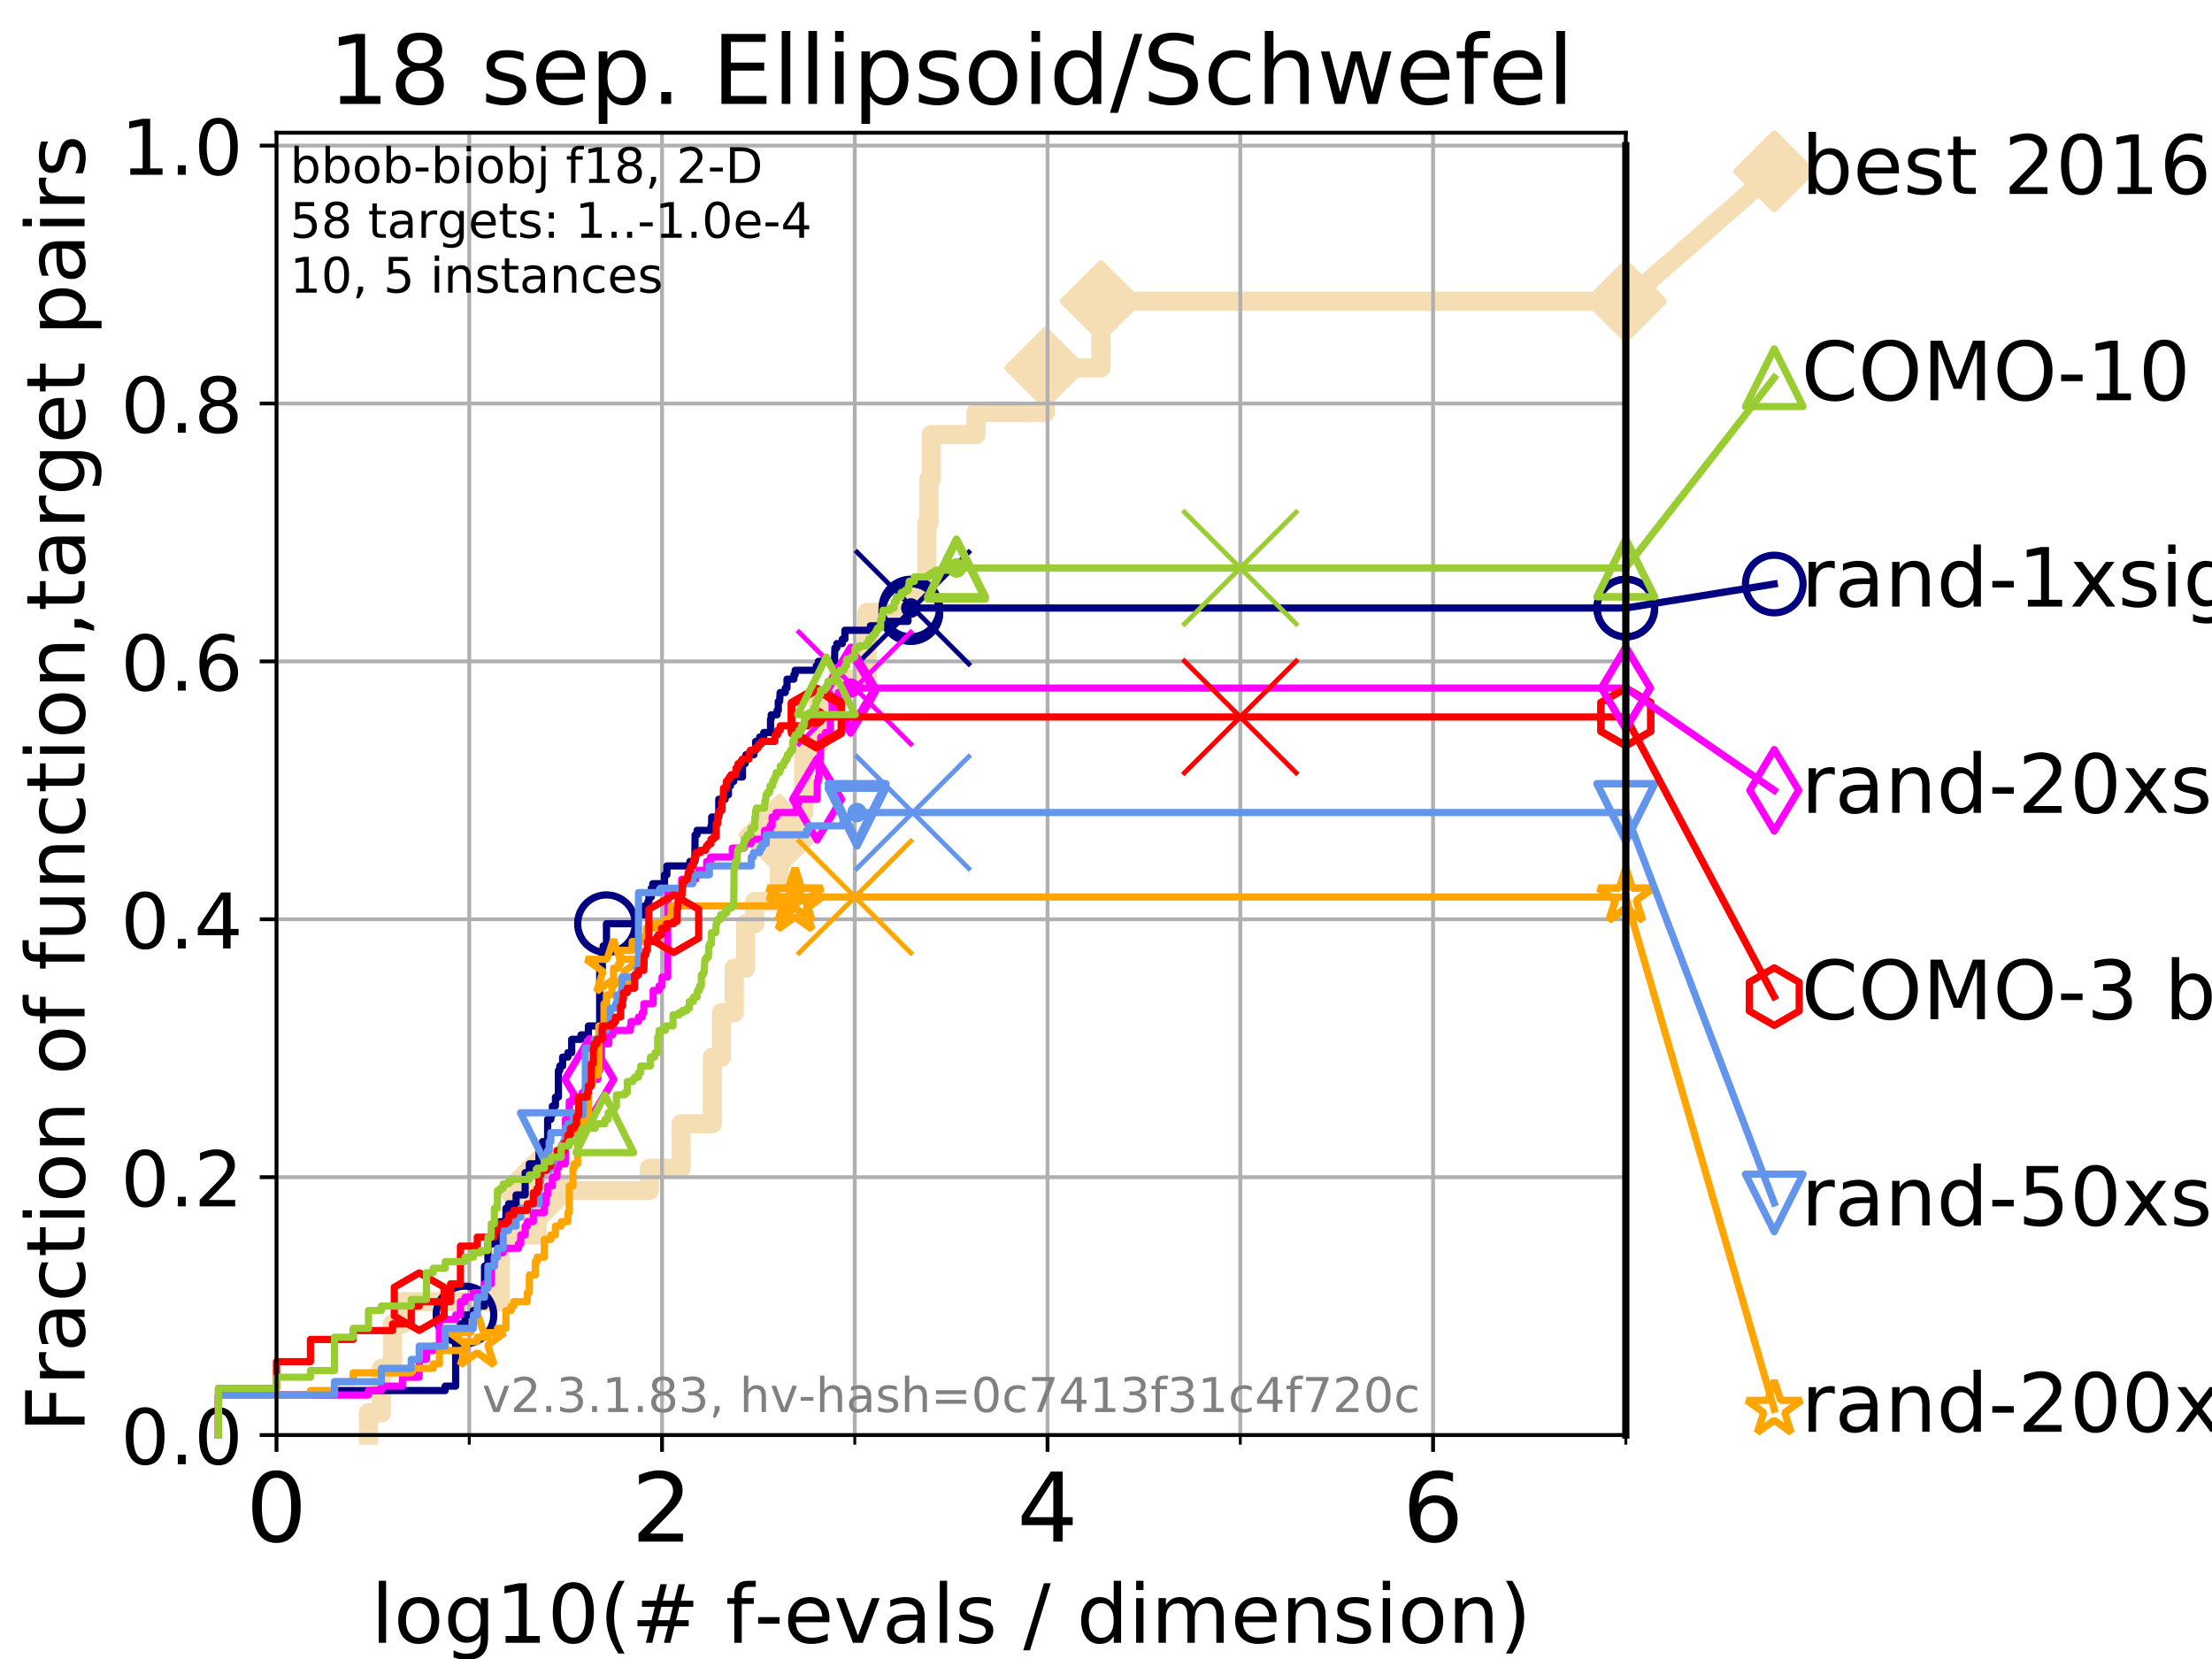 <?xml version="1.0" encoding="utf-8" standalone="no"?>
<!DOCTYPE svg PUBLIC "-//W3C//DTD SVG 1.1//EN"
  "http://www.w3.org/Graphics/SVG/1.1/DTD/svg11.dtd">
<!-- Created with matplotlib (https://matplotlib.org/) -->
<svg height="345.6pt" version="1.1" viewBox="0 0 460.8 345.6" width="460.8pt" xmlns="http://www.w3.org/2000/svg" xmlns:xlink="http://www.w3.org/1999/xlink">
 <defs>
  <style type="text/css">
*{stroke-linecap:butt;stroke-linejoin:round;}
  </style>
 </defs>
 <g id="figure_1">
  <g id="patch_1">
   <path d="M 0 345.6 
L 460.8 345.6 
L 460.8 0 
L 0 0 
z
" style="fill:#ffffff;"/>
  </g>
  <g id="axes_1">
   <g id="patch_2">
    <path d="M 57.6 298.944 
L 338.688 298.944 
L 338.688 27.648 
L 57.6 27.648 
z
" style="fill:#ffffff;"/>
   </g>
   <g id="line2d_1">
    <path d="M 76.759 298.944 
L 76.759 294.313 
L 79.447 294.313 
L 79.447 285.05 
L 81.776 285.05 
L 81.776 275.788 
L 83.83 275.788 
L 83.83 271.157 
L 104.235 271.157 
L 104.235 257.263 
L 111.897 257.263 
L 111.897 248.001 
L 135.281 248.001 
L 135.281 243.37 
L 141.872 243.37 
L 141.872 234.107 
L 148.402 234.107 
L 148.402 220.214 
L 150.301 220.214 
L 150.301 210.951 
L 152.959 210.951 
L 152.959 201.689 
L 155.329 201.689 
L 155.329 192.426 
L 157.215 192.426 
L 157.215 187.795 
L 162.368 187.795 
L 162.368 173.901 
L 164.102 173.901 
L 164.102 169.27 
L 167.417 169.27 
L 167.417 155.377 
L 170.5 155.377 
L 170.5 146.114 
L 174.637 146.114 
L 174.637 141.483 
L 180.609 141.483 
L 180.609 127.589 
L 188.648 127.589 
L 188.648 122.958 
L 193.081 122.958 
L 193.081 109.065 
L 193.507 109.065 
L 193.507 99.802 
L 194.011 99.802 
L 194.011 90.54 
L 203.32 90.54 
L 203.32 85.909 
L 217.761 85.909 
L 217.761 76.646 
L 229.334 76.646 
L 229.334 62.753 
L 338.688 62.753 
" style="fill:none;stroke:#f5deb3;stroke-linecap:square;stroke-width:4;"/>
   </g>
   <g id="line2d_2">
    <defs>
     <path d="M 0 7.778 
L 7.778 0 
L 0 -7.778 
L -7.778 0 
z
" id="mf6f8a4da8c" style="stroke:#f5deb3;stroke-linejoin:miter;stroke-width:1.5;"/>
    </defs>
    <g>
     <use style="fill:#f5deb3;stroke:#f5deb3;stroke-linejoin:miter;stroke-width:1.5;" x="111.897" xlink:href="#mf6f8a4da8c" y="248.001"/>
     <use style="fill:#f5deb3;stroke:#f5deb3;stroke-linejoin:miter;stroke-width:1.5;" x="162.368" xlink:href="#mf6f8a4da8c" y="173.901"/>
     <use style="fill:#f5deb3;stroke:#f5deb3;stroke-linejoin:miter;stroke-width:1.5;" x="217.761" xlink:href="#mf6f8a4da8c" y="76.646"/>
     <use style="fill:#f5deb3;stroke:#f5deb3;stroke-linejoin:miter;stroke-width:1.5;" x="229.334" xlink:href="#mf6f8a4da8c" y="62.753"/>
     <use style="fill:#f5deb3;stroke:#f5deb3;stroke-linejoin:miter;stroke-width:1.5;" x="338.688" xlink:href="#mf6f8a4da8c" y="62.753"/>
    </g>
   </g>
   <g id="line2d_3">
    <path style="fill:none;stroke:#f5deb3;stroke-linecap:square;stroke-width:4;"/>
    <g/>
   </g>
   <g id="line2d_4">
    <path d="M 338.688 62.753 
L 369.608 35.706 
" style="fill:none;stroke:#f5deb3;stroke-linecap:square;stroke-width:4;"/>
    <g>
     <use style="fill:#f5deb3;stroke:#f5deb3;stroke-linejoin:miter;stroke-width:1.5;" x="338.688" xlink:href="#mf6f8a4da8c" y="62.753"/>
     <use style="fill:#f5deb3;stroke:#f5deb3;stroke-linejoin:miter;stroke-width:1.5;" x="369.608" xlink:href="#mf6f8a4da8c" y="35.706"/>
    </g>
   </g>
   <g id="matplotlib.axis_1">
    <g id="xtick_1">
     <g id="line2d_5">
      <path clip-path="url(#p851f60d19d)" d="M 57.6 298.944 
L 57.6 27.648 
" style="fill:none;stroke:#b0b0b0;stroke-linecap:square;stroke-width:0.8;"/>
     </g>
     <g id="line2d_6">
      <defs>
       <path d="M 0 0 
L 0 3.5 
" id="m824fece599" style="stroke:#000000;stroke-width:0.8;"/>
      </defs>
      <g>
       <use style="stroke:#000000;stroke-width:0.8;" x="57.6" xlink:href="#m824fece599" y="298.944"/>
      </g>
     </g>
     <g id="text_1">
      <!-- 0 -->
      <defs>
       <path d="M 31.781 66.406 
Q 24.172 66.406 20.328 58.906 
Q 16.5 51.422 16.5 36.375 
Q 16.5 21.391 20.328 13.891 
Q 24.172 6.391 31.781 6.391 
Q 39.453 6.391 43.281 13.891 
Q 47.125 21.391 47.125 36.375 
Q 47.125 51.422 43.281 58.906 
Q 39.453 66.406 31.781 66.406 
z
M 31.781 74.219 
Q 44.047 74.219 50.516 64.516 
Q 56.984 54.828 56.984 36.375 
Q 56.984 17.969 50.516 8.266 
Q 44.047 -1.422 31.781 -1.422 
Q 19.531 -1.422 13.062 8.266 
Q 6.594 17.969 6.594 36.375 
Q 6.594 54.828 13.062 64.516 
Q 19.531 74.219 31.781 74.219 
z
" id="DejaVuSans-48"/>
      </defs>
      <g transform="translate(51.237 321.141)scale(0.2 -0.2)">
       <use xlink:href="#DejaVuSans-48"/>
      </g>
     </g>
    </g>
    <g id="xtick_2">
     <g id="line2d_7">
      <path clip-path="url(#p851f60d19d)" d="M 137.911 298.944 
L 137.911 27.648 
" style="fill:none;stroke:#b0b0b0;stroke-linecap:square;stroke-width:0.8;"/>
     </g>
     <g id="line2d_8">
      <g>
       <use style="stroke:#000000;stroke-width:0.8;" x="137.911" xlink:href="#m824fece599" y="298.944"/>
      </g>
     </g>
     <g id="text_2">
      <!-- 2 -->
      <defs>
       <path d="M 19.188 8.297 
L 53.609 8.297 
L 53.609 0 
L 7.328 0 
L 7.328 8.297 
Q 12.938 14.109 22.625 23.891 
Q 32.328 33.688 34.812 36.531 
Q 39.547 41.844 41.422 45.531 
Q 43.312 49.219 43.312 52.781 
Q 43.312 58.594 39.234 62.25 
Q 35.156 65.922 28.609 65.922 
Q 23.969 65.922 18.812 64.312 
Q 13.672 62.703 7.812 59.422 
L 7.812 69.391 
Q 13.766 71.781 18.938 73 
Q 24.125 74.219 28.422 74.219 
Q 39.75 74.219 46.484 68.547 
Q 53.219 62.891 53.219 53.422 
Q 53.219 48.922 51.531 44.891 
Q 49.859 40.875 45.406 35.406 
Q 44.188 33.984 37.641 27.219 
Q 31.109 20.453 19.188 8.297 
z
" id="DejaVuSans-50"/>
      </defs>
      <g transform="translate(131.548 321.141)scale(0.2 -0.2)">
       <use xlink:href="#DejaVuSans-50"/>
      </g>
     </g>
    </g>
    <g id="xtick_3">
     <g id="line2d_9">
      <path clip-path="url(#p851f60d19d)" d="M 218.222 298.944 
L 218.222 27.648 
" style="fill:none;stroke:#b0b0b0;stroke-linecap:square;stroke-width:0.8;"/>
     </g>
     <g id="line2d_10">
      <g>
       <use style="stroke:#000000;stroke-width:0.8;" x="218.222" xlink:href="#m824fece599" y="298.944"/>
      </g>
     </g>
     <g id="text_3">
      <!-- 4 -->
      <defs>
       <path d="M 37.797 64.312 
L 12.891 25.391 
L 37.797 25.391 
z
M 35.203 72.906 
L 47.609 72.906 
L 47.609 25.391 
L 58.016 25.391 
L 58.016 17.188 
L 47.609 17.188 
L 47.609 0 
L 37.797 0 
L 37.797 17.188 
L 4.891 17.188 
L 4.891 26.703 
z
" id="DejaVuSans-52"/>
      </defs>
      <g transform="translate(211.859 321.141)scale(0.2 -0.2)">
       <use xlink:href="#DejaVuSans-52"/>
      </g>
     </g>
    </g>
    <g id="xtick_4">
     <g id="line2d_11">
      <path clip-path="url(#p851f60d19d)" d="M 298.533 298.944 
L 298.533 27.648 
" style="fill:none;stroke:#b0b0b0;stroke-linecap:square;stroke-width:0.8;"/>
     </g>
     <g id="line2d_12">
      <g>
       <use style="stroke:#000000;stroke-width:0.8;" x="298.533" xlink:href="#m824fece599" y="298.944"/>
      </g>
     </g>
     <g id="text_4">
      <!-- 6 -->
      <defs>
       <path d="M 33.016 40.375 
Q 26.375 40.375 22.484 35.828 
Q 18.609 31.297 18.609 23.391 
Q 18.609 15.531 22.484 10.953 
Q 26.375 6.391 33.016 6.391 
Q 39.656 6.391 43.531 10.953 
Q 47.406 15.531 47.406 23.391 
Q 47.406 31.297 43.531 35.828 
Q 39.656 40.375 33.016 40.375 
z
M 52.594 71.297 
L 52.594 62.312 
Q 48.875 64.062 45.094 64.984 
Q 41.312 65.922 37.594 65.922 
Q 27.828 65.922 22.672 59.328 
Q 17.531 52.734 16.797 39.406 
Q 19.672 43.656 24.016 45.922 
Q 28.375 48.188 33.594 48.188 
Q 44.578 48.188 50.953 41.516 
Q 57.328 34.859 57.328 23.391 
Q 57.328 12.156 50.688 5.359 
Q 44.047 -1.422 33.016 -1.422 
Q 20.359 -1.422 13.672 8.266 
Q 6.984 17.969 6.984 36.375 
Q 6.984 53.656 15.188 63.938 
Q 23.391 74.219 37.203 74.219 
Q 40.922 74.219 44.703 73.484 
Q 48.484 72.75 52.594 71.297 
z
" id="DejaVuSans-54"/>
      </defs>
      <g transform="translate(292.17 321.141)scale(0.2 -0.2)">
       <use xlink:href="#DejaVuSans-54"/>
      </g>
     </g>
    </g>
    <g id="xtick_5">
     <g id="line2d_13">
      <path clip-path="url(#p851f60d19d)" d="M 97.755 298.944 
L 97.755 27.648 
" style="fill:none;stroke:#b0b0b0;stroke-linecap:square;stroke-width:0.8;"/>
     </g>
     <g id="line2d_14">
      <defs>
       <path d="M 0 0 
L 0 2 
" id="m486e8c8ee4" style="stroke:#000000;stroke-width:0.6;"/>
      </defs>
      <g>
       <use style="stroke:#000000;stroke-width:0.6;" x="97.755" xlink:href="#m486e8c8ee4" y="298.944"/>
      </g>
     </g>
    </g>
    <g id="xtick_6">
     <g id="line2d_15">
      <path clip-path="url(#p851f60d19d)" d="M 178.066 298.944 
L 178.066 27.648 
" style="fill:none;stroke:#b0b0b0;stroke-linecap:square;stroke-width:0.8;"/>
     </g>
     <g id="line2d_16">
      <g>
       <use style="stroke:#000000;stroke-width:0.6;" x="178.066" xlink:href="#m486e8c8ee4" y="298.944"/>
      </g>
     </g>
    </g>
    <g id="xtick_7">
     <g id="line2d_17">
      <path clip-path="url(#p851f60d19d)" d="M 258.377 298.944 
L 258.377 27.648 
" style="fill:none;stroke:#b0b0b0;stroke-linecap:square;stroke-width:0.8;"/>
     </g>
     <g id="line2d_18">
      <g>
       <use style="stroke:#000000;stroke-width:0.6;" x="258.377" xlink:href="#m486e8c8ee4" y="298.944"/>
      </g>
     </g>
    </g>
    <g id="xtick_8">
     <g id="line2d_19">
      <path clip-path="url(#p851f60d19d)" d="M 338.688 298.944 
L 338.688 27.648 
" style="fill:none;stroke:#b0b0b0;stroke-linecap:square;stroke-width:0.8;"/>
     </g>
     <g id="line2d_20">
      <g>
       <use style="stroke:#000000;stroke-width:0.6;" x="338.688" xlink:href="#m486e8c8ee4" y="298.944"/>
      </g>
     </g>
    </g>
    <g id="text_5">
     <!-- log10(# f-evals / dimension) -->
     <defs>
      <path d="M 9.422 75.984 
L 18.406 75.984 
L 18.406 0 
L 9.422 0 
z
" id="DejaVuSans-108"/>
      <path d="M 30.609 48.391 
Q 23.391 48.391 19.188 42.75 
Q 14.984 37.109 14.984 27.297 
Q 14.984 17.484 19.156 11.844 
Q 23.344 6.203 30.609 6.203 
Q 37.797 6.203 41.984 11.859 
Q 46.188 17.531 46.188 27.297 
Q 46.188 37.016 41.984 42.703 
Q 37.797 48.391 30.609 48.391 
z
M 30.609 56 
Q 42.328 56 49.016 48.375 
Q 55.719 40.766 55.719 27.297 
Q 55.719 13.875 49.016 6.219 
Q 42.328 -1.422 30.609 -1.422 
Q 18.844 -1.422 12.172 6.219 
Q 5.516 13.875 5.516 27.297 
Q 5.516 40.766 12.172 48.375 
Q 18.844 56 30.609 56 
z
" id="DejaVuSans-111"/>
      <path d="M 45.406 27.984 
Q 45.406 37.75 41.375 43.109 
Q 37.359 48.484 30.078 48.484 
Q 22.859 48.484 18.828 43.109 
Q 14.797 37.75 14.797 27.984 
Q 14.797 18.266 18.828 12.891 
Q 22.859 7.516 30.078 7.516 
Q 37.359 7.516 41.375 12.891 
Q 45.406 18.266 45.406 27.984 
z
M 54.391 6.781 
Q 54.391 -7.172 48.188 -13.984 
Q 42 -20.797 29.203 -20.797 
Q 24.469 -20.797 20.266 -20.094 
Q 16.062 -19.391 12.109 -17.922 
L 12.109 -9.188 
Q 16.062 -11.328 19.922 -12.344 
Q 23.781 -13.375 27.781 -13.375 
Q 36.625 -13.375 41.016 -8.766 
Q 45.406 -4.156 45.406 5.172 
L 45.406 9.625 
Q 42.625 4.781 38.281 2.391 
Q 33.938 0 27.875 0 
Q 17.828 0 11.672 7.656 
Q 5.516 15.328 5.516 27.984 
Q 5.516 40.672 11.672 48.328 
Q 17.828 56 27.875 56 
Q 33.938 56 38.281 53.609 
Q 42.625 51.219 45.406 46.391 
L 45.406 54.688 
L 54.391 54.688 
z
" id="DejaVuSans-103"/>
      <path d="M 12.406 8.297 
L 28.516 8.297 
L 28.516 63.922 
L 10.984 60.406 
L 10.984 69.391 
L 28.422 72.906 
L 38.281 72.906 
L 38.281 8.297 
L 54.391 8.297 
L 54.391 0 
L 12.406 0 
z
" id="DejaVuSans-49"/>
      <path d="M 31 75.875 
Q 24.469 64.656 21.281 53.656 
Q 18.109 42.672 18.109 31.391 
Q 18.109 20.125 21.312 9.062 
Q 24.516 -2 31 -13.188 
L 23.188 -13.188 
Q 15.875 -1.703 12.234 9.375 
Q 8.594 20.453 8.594 31.391 
Q 8.594 42.281 12.203 53.312 
Q 15.828 64.359 23.188 75.875 
z
" id="DejaVuSans-40"/>
      <path d="M 51.125 44 
L 36.922 44 
L 32.812 27.688 
L 47.125 27.688 
z
M 43.797 71.781 
L 38.719 51.516 
L 52.984 51.516 
L 58.109 71.781 
L 65.922 71.781 
L 60.891 51.516 
L 76.125 51.516 
L 76.125 44 
L 58.984 44 
L 54.984 27.688 
L 70.516 27.688 
L 70.516 20.219 
L 53.078 20.219 
L 48 0 
L 40.188 0 
L 45.219 20.219 
L 30.906 20.219 
L 25.875 0 
L 18.016 0 
L 23.094 20.219 
L 7.719 20.219 
L 7.719 27.688 
L 24.906 27.688 
L 29 44 
L 13.281 44 
L 13.281 51.516 
L 30.906 51.516 
L 35.891 71.781 
z
" id="DejaVuSans-35"/>
      <path id="DejaVuSans-32"/>
      <path d="M 37.109 75.984 
L 37.109 68.5 
L 28.516 68.5 
Q 23.688 68.5 21.797 66.547 
Q 19.922 64.594 19.922 59.516 
L 19.922 54.688 
L 34.719 54.688 
L 34.719 47.703 
L 19.922 47.703 
L 19.922 0 
L 10.891 0 
L 10.891 47.703 
L 2.297 47.703 
L 2.297 54.688 
L 10.891 54.688 
L 10.891 58.5 
Q 10.891 67.625 15.141 71.797 
Q 19.391 75.984 28.609 75.984 
z
" id="DejaVuSans-102"/>
      <path d="M 4.891 31.391 
L 31.203 31.391 
L 31.203 23.391 
L 4.891 23.391 
z
" id="DejaVuSans-45"/>
      <path d="M 56.203 29.594 
L 56.203 25.203 
L 14.891 25.203 
Q 15.484 15.922 20.484 11.062 
Q 25.484 6.203 34.422 6.203 
Q 39.594 6.203 44.453 7.469 
Q 49.312 8.734 54.109 11.281 
L 54.109 2.781 
Q 49.266 0.734 44.188 -0.344 
Q 39.109 -1.422 33.891 -1.422 
Q 20.797 -1.422 13.156 6.188 
Q 5.516 13.812 5.516 26.812 
Q 5.516 40.234 12.766 48.109 
Q 20.016 56 32.328 56 
Q 43.359 56 49.781 48.891 
Q 56.203 41.797 56.203 29.594 
z
M 47.219 32.234 
Q 47.125 39.594 43.094 43.984 
Q 39.062 48.391 32.422 48.391 
Q 24.906 48.391 20.391 44.141 
Q 15.875 39.891 15.188 32.172 
z
" id="DejaVuSans-101"/>
      <path d="M 2.984 54.688 
L 12.5 54.688 
L 29.594 8.797 
L 46.688 54.688 
L 56.203 54.688 
L 35.688 0 
L 23.484 0 
z
" id="DejaVuSans-118"/>
      <path d="M 34.281 27.484 
Q 23.391 27.484 19.188 25 
Q 14.984 22.516 14.984 16.5 
Q 14.984 11.719 18.141 8.906 
Q 21.297 6.109 26.703 6.109 
Q 34.188 6.109 38.703 11.406 
Q 43.219 16.703 43.219 25.484 
L 43.219 27.484 
z
M 52.203 31.203 
L 52.203 0 
L 43.219 0 
L 43.219 8.297 
Q 40.141 3.328 35.547 0.953 
Q 30.953 -1.422 24.312 -1.422 
Q 15.922 -1.422 10.953 3.297 
Q 6 8.016 6 15.922 
Q 6 25.141 12.172 29.828 
Q 18.359 34.516 30.609 34.516 
L 43.219 34.516 
L 43.219 35.406 
Q 43.219 41.609 39.141 45 
Q 35.062 48.391 27.688 48.391 
Q 23 48.391 18.547 47.266 
Q 14.109 46.141 10.016 43.891 
L 10.016 52.203 
Q 14.938 54.109 19.578 55.047 
Q 24.219 56 28.609 56 
Q 40.484 56 46.344 49.844 
Q 52.203 43.703 52.203 31.203 
z
" id="DejaVuSans-97"/>
      <path d="M 44.281 53.078 
L 44.281 44.578 
Q 40.484 46.531 36.375 47.5 
Q 32.281 48.484 27.875 48.484 
Q 21.188 48.484 17.844 46.438 
Q 14.5 44.391 14.5 40.281 
Q 14.5 37.156 16.891 35.375 
Q 19.281 33.594 26.516 31.984 
L 29.594 31.297 
Q 39.156 29.25 43.188 25.516 
Q 47.219 21.781 47.219 15.094 
Q 47.219 7.469 41.188 3.016 
Q 35.156 -1.422 24.609 -1.422 
Q 20.219 -1.422 15.453 -0.562 
Q 10.688 0.297 5.422 2 
L 5.422 11.281 
Q 10.406 8.688 15.234 7.391 
Q 20.062 6.109 24.812 6.109 
Q 31.156 6.109 34.562 8.281 
Q 37.984 10.453 37.984 14.406 
Q 37.984 18.062 35.516 20.016 
Q 33.062 21.969 24.703 23.781 
L 21.578 24.516 
Q 13.234 26.266 9.516 29.906 
Q 5.812 33.547 5.812 39.891 
Q 5.812 47.609 11.281 51.797 
Q 16.75 56 26.812 56 
Q 31.781 56 36.172 55.266 
Q 40.578 54.547 44.281 53.078 
z
" id="DejaVuSans-115"/>
      <path d="M 25.391 72.906 
L 33.688 72.906 
L 8.297 -9.281 
L 0 -9.281 
z
" id="DejaVuSans-47"/>
      <path d="M 45.406 46.391 
L 45.406 75.984 
L 54.391 75.984 
L 54.391 0 
L 45.406 0 
L 45.406 8.203 
Q 42.578 3.328 38.25 0.953 
Q 33.938 -1.422 27.875 -1.422 
Q 17.969 -1.422 11.734 6.484 
Q 5.516 14.406 5.516 27.297 
Q 5.516 40.188 11.734 48.094 
Q 17.969 56 27.875 56 
Q 33.938 56 38.25 53.625 
Q 42.578 51.266 45.406 46.391 
z
M 14.797 27.297 
Q 14.797 17.391 18.875 11.75 
Q 22.953 6.109 30.078 6.109 
Q 37.203 6.109 41.297 11.75 
Q 45.406 17.391 45.406 27.297 
Q 45.406 37.203 41.297 42.844 
Q 37.203 48.484 30.078 48.484 
Q 22.953 48.484 18.875 42.844 
Q 14.797 37.203 14.797 27.297 
z
" id="DejaVuSans-100"/>
      <path d="M 9.422 54.688 
L 18.406 54.688 
L 18.406 0 
L 9.422 0 
z
M 9.422 75.984 
L 18.406 75.984 
L 18.406 64.594 
L 9.422 64.594 
z
" id="DejaVuSans-105"/>
      <path d="M 52 44.188 
Q 55.375 50.25 60.062 53.125 
Q 64.75 56 71.094 56 
Q 79.641 56 84.281 50.016 
Q 88.922 44.047 88.922 33.016 
L 88.922 0 
L 79.891 0 
L 79.891 32.719 
Q 79.891 40.578 77.094 44.375 
Q 74.312 48.188 68.609 48.188 
Q 61.625 48.188 57.562 43.547 
Q 53.516 38.922 53.516 30.906 
L 53.516 0 
L 44.484 0 
L 44.484 32.719 
Q 44.484 40.625 41.703 44.406 
Q 38.922 48.188 33.109 48.188 
Q 26.219 48.188 22.156 43.531 
Q 18.109 38.875 18.109 30.906 
L 18.109 0 
L 9.078 0 
L 9.078 54.688 
L 18.109 54.688 
L 18.109 46.188 
Q 21.188 51.219 25.484 53.609 
Q 29.781 56 35.688 56 
Q 41.656 56 45.828 52.969 
Q 50 49.953 52 44.188 
z
" id="DejaVuSans-109"/>
      <path d="M 54.891 33.016 
L 54.891 0 
L 45.906 0 
L 45.906 32.719 
Q 45.906 40.484 42.875 44.328 
Q 39.844 48.188 33.797 48.188 
Q 26.516 48.188 22.312 43.547 
Q 18.109 38.922 18.109 30.906 
L 18.109 0 
L 9.078 0 
L 9.078 54.688 
L 18.109 54.688 
L 18.109 46.188 
Q 21.344 51.125 25.703 53.562 
Q 30.078 56 35.797 56 
Q 45.219 56 50.047 50.172 
Q 54.891 44.344 54.891 33.016 
z
" id="DejaVuSans-110"/>
      <path d="M 8.016 75.875 
L 15.828 75.875 
Q 23.141 64.359 26.781 53.312 
Q 30.422 42.281 30.422 31.391 
Q 30.422 20.453 26.781 9.375 
Q 23.141 -1.703 15.828 -13.188 
L 8.016 -13.188 
Q 14.5 -2 17.703 9.062 
Q 20.906 20.125 20.906 31.391 
Q 20.906 42.672 17.703 53.656 
Q 14.5 64.656 8.016 75.875 
z
" id="DejaVuSans-41"/>
     </defs>
     <g transform="translate(77.303 342.218)scale(0.17 -0.17)">
      <use xlink:href="#DejaVuSans-108"/>
      <use x="27.783" xlink:href="#DejaVuSans-111"/>
      <use x="88.965" xlink:href="#DejaVuSans-103"/>
      <use x="152.441" xlink:href="#DejaVuSans-49"/>
      <use x="216.064" xlink:href="#DejaVuSans-48"/>
      <use x="279.688" xlink:href="#DejaVuSans-40"/>
      <use x="318.701" xlink:href="#DejaVuSans-35"/>
      <use x="402.49" xlink:href="#DejaVuSans-32"/>
      <use x="434.277" xlink:href="#DejaVuSans-102"/>
      <use x="469.404" xlink:href="#DejaVuSans-45"/>
      <use x="505.488" xlink:href="#DejaVuSans-101"/>
      <use x="567.012" xlink:href="#DejaVuSans-118"/>
      <use x="626.191" xlink:href="#DejaVuSans-97"/>
      <use x="687.471" xlink:href="#DejaVuSans-108"/>
      <use x="715.254" xlink:href="#DejaVuSans-115"/>
      <use x="767.354" xlink:href="#DejaVuSans-32"/>
      <use x="799.141" xlink:href="#DejaVuSans-47"/>
      <use x="832.832" xlink:href="#DejaVuSans-32"/>
      <use x="864.619" xlink:href="#DejaVuSans-100"/>
      <use x="928.096" xlink:href="#DejaVuSans-105"/>
      <use x="955.879" xlink:href="#DejaVuSans-109"/>
      <use x="1053.291" xlink:href="#DejaVuSans-101"/>
      <use x="1114.814" xlink:href="#DejaVuSans-110"/>
      <use x="1178.193" xlink:href="#DejaVuSans-115"/>
      <use x="1230.293" xlink:href="#DejaVuSans-105"/>
      <use x="1258.076" xlink:href="#DejaVuSans-111"/>
      <use x="1319.258" xlink:href="#DejaVuSans-110"/>
      <use x="1382.637" xlink:href="#DejaVuSans-41"/>
     </g>
    </g>
   </g>
   <g id="matplotlib.axis_2">
    <g id="ytick_1">
     <g id="line2d_21">
      <path clip-path="url(#p851f60d19d)" d="M 57.6 298.944 
L 338.688 298.944 
" style="fill:none;stroke:#b0b0b0;stroke-linecap:square;stroke-width:0.8;"/>
     </g>
     <g id="line2d_22">
      <defs>
       <path d="M 0 0 
L -3.5 0 
" id="me4a592676f" style="stroke:#000000;stroke-width:0.8;"/>
      </defs>
      <g>
       <use style="stroke:#000000;stroke-width:0.8;" x="57.6" xlink:href="#me4a592676f" y="298.944"/>
      </g>
     </g>
     <g id="text_6">
      <!-- 0.0 -->
      <defs>
       <path d="M 10.688 12.406 
L 21 12.406 
L 21 0 
L 10.688 0 
z
" id="DejaVuSans-46"/>
      </defs>
      <g transform="translate(25.155 305.023)scale(0.16 -0.16)">
       <use xlink:href="#DejaVuSans-48"/>
       <use x="63.623" xlink:href="#DejaVuSans-46"/>
       <use x="95.41" xlink:href="#DejaVuSans-48"/>
      </g>
     </g>
    </g>
    <g id="ytick_2">
     <g id="line2d_23">
      <path clip-path="url(#p851f60d19d)" d="M 57.6 245.222 
L 338.688 245.222 
" style="fill:none;stroke:#b0b0b0;stroke-linecap:square;stroke-width:0.8;"/>
     </g>
     <g id="line2d_24">
      <g>
       <use style="stroke:#000000;stroke-width:0.8;" x="57.6" xlink:href="#me4a592676f" y="245.222"/>
      </g>
     </g>
     <g id="text_7">
      <!-- 0.2 -->
      <g transform="translate(25.155 251.301)scale(0.16 -0.16)">
       <use xlink:href="#DejaVuSans-48"/>
       <use x="63.623" xlink:href="#DejaVuSans-46"/>
       <use x="95.41" xlink:href="#DejaVuSans-50"/>
      </g>
     </g>
    </g>
    <g id="ytick_3">
     <g id="line2d_25">
      <path clip-path="url(#p851f60d19d)" d="M 57.6 191.5 
L 338.688 191.5 
" style="fill:none;stroke:#b0b0b0;stroke-linecap:square;stroke-width:0.8;"/>
     </g>
     <g id="line2d_26">
      <g>
       <use style="stroke:#000000;stroke-width:0.8;" x="57.6" xlink:href="#me4a592676f" y="191.5"/>
      </g>
     </g>
     <g id="text_8">
      <!-- 0.4 -->
      <g transform="translate(25.155 197.579)scale(0.16 -0.16)">
       <use xlink:href="#DejaVuSans-48"/>
       <use x="63.623" xlink:href="#DejaVuSans-46"/>
       <use x="95.41" xlink:href="#DejaVuSans-52"/>
      </g>
     </g>
    </g>
    <g id="ytick_4">
     <g id="line2d_27">
      <path clip-path="url(#p851f60d19d)" d="M 57.6 137.778 
L 338.688 137.778 
" style="fill:none;stroke:#b0b0b0;stroke-linecap:square;stroke-width:0.8;"/>
     </g>
     <g id="line2d_28">
      <g>
       <use style="stroke:#000000;stroke-width:0.8;" x="57.6" xlink:href="#me4a592676f" y="137.778"/>
      </g>
     </g>
     <g id="text_9">
      <!-- 0.6 -->
      <g transform="translate(25.155 143.857)scale(0.16 -0.16)">
       <use xlink:href="#DejaVuSans-48"/>
       <use x="63.623" xlink:href="#DejaVuSans-46"/>
       <use x="95.41" xlink:href="#DejaVuSans-54"/>
      </g>
     </g>
    </g>
    <g id="ytick_5">
     <g id="line2d_29">
      <path clip-path="url(#p851f60d19d)" d="M 57.6 84.056 
L 338.688 84.056 
" style="fill:none;stroke:#b0b0b0;stroke-linecap:square;stroke-width:0.8;"/>
     </g>
     <g id="line2d_30">
      <g>
       <use style="stroke:#000000;stroke-width:0.8;" x="57.6" xlink:href="#me4a592676f" y="84.056"/>
      </g>
     </g>
     <g id="text_10">
      <!-- 0.8 -->
      <defs>
       <path d="M 31.781 34.625 
Q 24.75 34.625 20.719 30.859 
Q 16.703 27.094 16.703 20.516 
Q 16.703 13.922 20.719 10.156 
Q 24.75 6.391 31.781 6.391 
Q 38.812 6.391 42.859 10.172 
Q 46.922 13.969 46.922 20.516 
Q 46.922 27.094 42.891 30.859 
Q 38.875 34.625 31.781 34.625 
z
M 21.922 38.812 
Q 15.578 40.375 12.031 44.719 
Q 8.5 49.078 8.5 55.328 
Q 8.5 64.062 14.719 69.141 
Q 20.953 74.219 31.781 74.219 
Q 42.672 74.219 48.875 69.141 
Q 55.078 64.062 55.078 55.328 
Q 55.078 49.078 51.531 44.719 
Q 48 40.375 41.703 38.812 
Q 48.828 37.156 52.797 32.312 
Q 56.781 27.484 56.781 20.516 
Q 56.781 9.906 50.312 4.234 
Q 43.844 -1.422 31.781 -1.422 
Q 19.734 -1.422 13.25 4.234 
Q 6.781 9.906 6.781 20.516 
Q 6.781 27.484 10.781 32.312 
Q 14.797 37.156 21.922 38.812 
z
M 18.312 54.391 
Q 18.312 48.734 21.844 45.562 
Q 25.391 42.391 31.781 42.391 
Q 38.141 42.391 41.719 45.562 
Q 45.312 48.734 45.312 54.391 
Q 45.312 60.062 41.719 63.234 
Q 38.141 66.406 31.781 66.406 
Q 25.391 66.406 21.844 63.234 
Q 18.312 60.062 18.312 54.391 
z
" id="DejaVuSans-56"/>
      </defs>
      <g transform="translate(25.155 90.135)scale(0.16 -0.16)">
       <use xlink:href="#DejaVuSans-48"/>
       <use x="63.623" xlink:href="#DejaVuSans-46"/>
       <use x="95.41" xlink:href="#DejaVuSans-56"/>
      </g>
     </g>
    </g>
    <g id="ytick_6">
     <g id="line2d_31">
      <path clip-path="url(#p851f60d19d)" d="M 57.6 30.334 
L 338.688 30.334 
" style="fill:none;stroke:#b0b0b0;stroke-linecap:square;stroke-width:0.8;"/>
     </g>
     <g id="line2d_32">
      <g>
       <use style="stroke:#000000;stroke-width:0.8;" x="57.6" xlink:href="#me4a592676f" y="30.334"/>
      </g>
     </g>
     <g id="text_11">
      <!-- 1.0 -->
      <g transform="translate(25.155 36.413)scale(0.16 -0.16)">
       <use xlink:href="#DejaVuSans-49"/>
       <use x="63.623" xlink:href="#DejaVuSans-46"/>
       <use x="95.41" xlink:href="#DejaVuSans-48"/>
      </g>
     </g>
    </g>
    <g id="text_12">
     <!-- Fraction of function,target pairs -->
     <defs>
      <path d="M 9.812 72.906 
L 51.703 72.906 
L 51.703 64.594 
L 19.672 64.594 
L 19.672 43.109 
L 48.578 43.109 
L 48.578 34.812 
L 19.672 34.812 
L 19.672 0 
L 9.812 0 
z
" id="DejaVuSans-70"/>
      <path d="M 41.109 46.297 
Q 39.594 47.172 37.812 47.578 
Q 36.031 48 33.891 48 
Q 26.266 48 22.188 43.047 
Q 18.109 38.094 18.109 28.812 
L 18.109 0 
L 9.078 0 
L 9.078 54.688 
L 18.109 54.688 
L 18.109 46.188 
Q 20.953 51.172 25.484 53.578 
Q 30.031 56 36.531 56 
Q 37.453 56 38.578 55.875 
Q 39.703 55.766 41.062 55.516 
z
" id="DejaVuSans-114"/>
      <path d="M 48.781 52.594 
L 48.781 44.188 
Q 44.969 46.297 41.141 47.344 
Q 37.312 48.391 33.406 48.391 
Q 24.656 48.391 19.812 42.844 
Q 14.984 37.312 14.984 27.297 
Q 14.984 17.281 19.812 11.734 
Q 24.656 6.203 33.406 6.203 
Q 37.312 6.203 41.141 7.25 
Q 44.969 8.297 48.781 10.406 
L 48.781 2.094 
Q 45.016 0.344 40.984 -0.531 
Q 36.969 -1.422 32.422 -1.422 
Q 20.062 -1.422 12.781 6.344 
Q 5.516 14.109 5.516 27.297 
Q 5.516 40.672 12.859 48.328 
Q 20.219 56 33.016 56 
Q 37.156 56 41.109 55.141 
Q 45.062 54.297 48.781 52.594 
z
" id="DejaVuSans-99"/>
      <path d="M 18.312 70.219 
L 18.312 54.688 
L 36.812 54.688 
L 36.812 47.703 
L 18.312 47.703 
L 18.312 18.016 
Q 18.312 11.328 20.141 9.422 
Q 21.969 7.516 27.594 7.516 
L 36.812 7.516 
L 36.812 0 
L 27.594 0 
Q 17.188 0 13.234 3.875 
Q 9.281 7.766 9.281 18.016 
L 9.281 47.703 
L 2.688 47.703 
L 2.688 54.688 
L 9.281 54.688 
L 9.281 70.219 
z
" id="DejaVuSans-116"/>
      <path d="M 8.5 21.578 
L 8.5 54.688 
L 17.484 54.688 
L 17.484 21.922 
Q 17.484 14.156 20.5 10.266 
Q 23.531 6.391 29.594 6.391 
Q 36.859 6.391 41.078 11.031 
Q 45.312 15.672 45.312 23.688 
L 45.312 54.688 
L 54.297 54.688 
L 54.297 0 
L 45.312 0 
L 45.312 8.406 
Q 42.047 3.422 37.719 1 
Q 33.406 -1.422 27.688 -1.422 
Q 18.266 -1.422 13.375 4.438 
Q 8.5 10.297 8.5 21.578 
z
M 31.109 56 
z
" id="DejaVuSans-117"/>
      <path d="M 11.719 12.406 
L 22.016 12.406 
L 22.016 4 
L 14.016 -11.625 
L 7.719 -11.625 
L 11.719 4 
z
" id="DejaVuSans-44"/>
      <path d="M 18.109 8.203 
L 18.109 -20.797 
L 9.078 -20.797 
L 9.078 54.688 
L 18.109 54.688 
L 18.109 46.391 
Q 20.953 51.266 25.266 53.625 
Q 29.594 56 35.594 56 
Q 45.562 56 51.781 48.094 
Q 58.016 40.188 58.016 27.297 
Q 58.016 14.406 51.781 6.484 
Q 45.562 -1.422 35.594 -1.422 
Q 29.594 -1.422 25.266 0.953 
Q 20.953 3.328 18.109 8.203 
z
M 48.688 27.297 
Q 48.688 37.203 44.609 42.844 
Q 40.531 48.484 33.406 48.484 
Q 26.266 48.484 22.188 42.844 
Q 18.109 37.203 18.109 27.297 
Q 18.109 17.391 22.188 11.75 
Q 26.266 6.109 33.406 6.109 
Q 40.531 6.109 44.609 11.75 
Q 48.688 17.391 48.688 27.297 
z
" id="DejaVuSans-112"/>
     </defs>
     <g transform="translate(17.62 298.435)rotate(-90)scale(0.17 -0.17)">
      <use xlink:href="#DejaVuSans-70"/>
      <use x="57.41" xlink:href="#DejaVuSans-114"/>
      <use x="98.523" xlink:href="#DejaVuSans-97"/>
      <use x="159.803" xlink:href="#DejaVuSans-99"/>
      <use x="214.783" xlink:href="#DejaVuSans-116"/>
      <use x="253.992" xlink:href="#DejaVuSans-105"/>
      <use x="281.775" xlink:href="#DejaVuSans-111"/>
      <use x="342.957" xlink:href="#DejaVuSans-110"/>
      <use x="406.336" xlink:href="#DejaVuSans-32"/>
      <use x="438.123" xlink:href="#DejaVuSans-111"/>
      <use x="499.305" xlink:href="#DejaVuSans-102"/>
      <use x="534.51" xlink:href="#DejaVuSans-32"/>
      <use x="566.297" xlink:href="#DejaVuSans-102"/>
      <use x="601.502" xlink:href="#DejaVuSans-117"/>
      <use x="664.881" xlink:href="#DejaVuSans-110"/>
      <use x="728.26" xlink:href="#DejaVuSans-99"/>
      <use x="783.24" xlink:href="#DejaVuSans-116"/>
      <use x="822.449" xlink:href="#DejaVuSans-105"/>
      <use x="850.232" xlink:href="#DejaVuSans-111"/>
      <use x="911.414" xlink:href="#DejaVuSans-110"/>
      <use x="974.793" xlink:href="#DejaVuSans-44"/>
      <use x="1006.58" xlink:href="#DejaVuSans-116"/>
      <use x="1045.789" xlink:href="#DejaVuSans-97"/>
      <use x="1107.068" xlink:href="#DejaVuSans-114"/>
      <use x="1148.166" xlink:href="#DejaVuSans-103"/>
      <use x="1211.643" xlink:href="#DejaVuSans-101"/>
      <use x="1273.166" xlink:href="#DejaVuSans-116"/>
      <use x="1312.375" xlink:href="#DejaVuSans-32"/>
      <use x="1344.162" xlink:href="#DejaVuSans-112"/>
      <use x="1407.639" xlink:href="#DejaVuSans-97"/>
      <use x="1468.918" xlink:href="#DejaVuSans-105"/>
      <use x="1496.701" xlink:href="#DejaVuSans-114"/>
      <use x="1537.814" xlink:href="#DejaVuSans-115"/>
     </g>
    </g>
   </g>
   <g id="line2d_33">
    <defs>
     <path d="M 0 1.5 
C 0.398 1.5 0.779 1.342 1.061 1.061 
C 1.342 0.779 1.5 0.398 1.5 0 
C 1.5 -0.398 1.342 -0.779 1.061 -1.061 
C 0.779 -1.342 0.398 -1.5 0 -1.5 
C -0.398 -1.5 -0.779 -1.342 -1.061 -1.061 
C -1.342 -0.779 -1.5 -0.398 -1.5 0 
C -1.5 0.398 -1.342 0.779 -1.061 1.061 
C -0.779 1.342 -0.398 1.5 0 1.5 
z
" id="mac0daba8c7" style="stroke:#f5deb3;"/>
    </defs>
    <g>
     <use style="fill:#f5deb3;stroke:#f5deb3;" x="229.334" xlink:href="#mac0daba8c7" y="62.753"/>
     <use style="fill:#f5deb3;stroke:#f5deb3;" x="229.334" xlink:href="#mac0daba8c7" y="62.753"/>
    </g>
   </g>
   <g id="line2d_34">
    <defs>
     <path d="M 0 1.5 
C 0.398 1.5 0.779 1.342 1.061 1.061 
C 1.342 0.779 1.5 0.398 1.5 0 
C 1.5 -0.398 1.342 -0.779 1.061 -1.061 
C 0.779 -1.342 0.398 -1.5 0 -1.5 
C -0.398 -1.5 -0.779 -1.342 -1.061 -1.061 
C -1.342 -0.779 -1.5 -0.398 -1.5 0 
C -1.5 0.398 -1.342 0.779 -1.061 1.061 
C -0.779 1.342 -0.398 1.5 0 1.5 
z
" id="m7952c3d6e8" style="stroke:#000080;"/>
    </defs>
    <g>
     <use style="fill:#000080;stroke:#000080;" x="189.744" xlink:href="#m7952c3d6e8" y="126.663"/>
     <use style="fill:#000080;stroke:#000080;" x="189.744" xlink:href="#m7952c3d6e8" y="126.663"/>
    </g>
   </g>
   <g id="line2d_35">
    <path d="M 45.512 298.944 
L 45.512 290.608 
L 69.688 290.608 
L 69.688 289.682 
L 92.738 289.682 
L 92.738 288.755 
L 94.921 288.755 
L 94.921 277.64 
L 95.918 277.64 
L 95.918 275.788 
L 96.861 275.788 
L 96.861 273.935 
L 98.606 273.935 
L 98.606 273.009 
L 99.418 273.009 
L 99.418 272.083 
L 100.935 272.083 
L 100.935 263.747 
L 101.647 263.747 
L 101.647 259.116 
L 103.623 259.116 
L 103.623 257.263 
L 104.235 257.263 
L 104.235 254.484 
L 105.398 254.484 
L 105.398 251.706 
L 105.952 251.706 
L 105.952 250.779 
L 107.515 250.779 
L 107.515 248.927 
L 109.402 248.927 
L 109.402 244.296 
L 110.274 244.296 
L 110.274 242.443 
L 112.281 242.443 
L 112.281 239.665 
L 113.023 239.665 
L 113.023 237.812 
L 114.08 237.812 
L 114.08 233.181 
L 114.751 233.181 
L 114.751 232.255 
L 115.077 232.255 
L 115.077 230.402 
L 115.711 230.402 
L 115.711 228.55 
L 116.323 228.55 
L 116.323 222.992 
L 116.621 222.992 
L 116.621 222.066 
L 117.203 222.066 
L 117.203 220.214 
L 118.31 220.214 
L 118.31 219.287 
L 119.097 219.287 
L 119.097 216.509 
L 121.037 216.509 
L 121.037 215.582 
L 122.573 215.582 
L 122.573 213.73 
L 124.928 213.73 
L 124.928 201.689 
L 125.471 201.689 
L 125.471 198.91 
L 125.648 198.91 
L 125.648 197.057 
L 126.338 197.057 
L 126.338 192.426 
L 132.303 192.426 
L 132.303 190.574 
L 134.236 190.574 
L 134.236 188.721 
L 134.974 188.721 
L 134.974 187.795 
L 135.179 187.795 
L 135.179 186.869 
L 135.682 186.869 
L 135.682 185.016 
L 135.976 185.016 
L 135.976 184.09 
L 138.426 184.09 
L 138.426 182.238 
L 138.927 182.238 
L 138.927 180.385 
L 143.716 180.385 
L 143.716 179.459 
L 144.748 179.459 
L 144.807 173.901 
L 145.213 173.901 
L 145.213 172.975 
L 148.113 172.975 
L 148.113 172.049 
L 148.258 172.049 
L 148.258 170.196 
L 149.735 170.196 
L 149.735 166.492 
L 151.056 166.492 
L 151.056 165.565 
L 151.74 165.565 
L 151.74 163.713 
L 152.169 163.713 
L 152.169 162.787 
L 152.848 162.787 
L 152.848 161.86 
L 154.675 161.86 
L 154.675 159.082 
L 155.232 159.082 
L 155.232 158.155 
L 155.393 158.155 
L 155.393 157.229 
L 157.041 157.229 
L 157.041 156.303 
L 157.415 156.303 
L 157.415 154.45 
L 158.25 154.45 
L 158.25 153.524 
L 159.098 153.524 
L 159.098 152.598 
L 160.514 152.598 
L 160.514 149.819 
L 160.656 149.819 
L 160.656 148.893 
L 161.89 148.893 
L 161.89 147.967 
L 162.13 147.967 
L 162.13 146.114 
L 162.411 146.114 
L 162.517 144.262 
L 163.59 144.262 
L 163.59 143.336 
L 163.946 143.336 
L 163.946 141.483 
L 165.375 141.483 
L 165.375 140.557 
L 165.644 140.557 
L 165.644 139.631 
L 170.05 139.631 
L 170.05 138.704 
L 170.487 138.704 
L 170.487 137.778 
L 173.845 137.778 
L 173.922 134.999 
L 174.316 134.999 
L 174.316 134.073 
L 175.466 134.073 
L 175.466 133.147 
L 176.005 133.147 
L 176.005 131.294 
L 181.318 131.294 
L 181.318 130.368 
L 184.31 130.368 
L 184.31 129.442 
L 189.145 129.442 
L 189.145 127.589 
L 189.744 127.589 
L 189.744 126.663 
L 338.688 126.663 
L 338.688 126.663 
" style="fill:none;stroke:#000080;stroke-linecap:square;stroke-width:1.5;"/>
   </g>
   <g id="line2d_36">
    <defs>
     <path d="M 0 6 
C 1.591 6 3.117 5.368 4.243 4.243 
C 5.368 3.117 6 1.591 6 0 
C 6 -1.591 5.368 -3.117 4.243 -4.243 
C 3.117 -5.368 1.591 -6 0 -6 
C -1.591 -6 -3.117 -5.368 -4.243 -4.243 
C -5.368 -3.117 -6 -1.591 -6 0 
C -6 1.591 -5.368 3.117 -4.243 4.243 
C -3.117 5.368 -1.591 6 0 6 
z
" id="m11e8928b7f" style="stroke:#000080;stroke-width:1.5;"/>
    </defs>
    <g>
     <use style="fill-opacity:0;stroke:#000080;stroke-width:1.5;" x="96.861" xlink:href="#m11e8928b7f" y="273.935"/>
     <use style="fill-opacity:0;stroke:#000080;stroke-width:1.5;" x="126.338" xlink:href="#m11e8928b7f" y="192.426"/>
     <use style="fill-opacity:0;stroke:#000080;stroke-width:1.5;" x="189.744" xlink:href="#m11e8928b7f" y="127.589"/>
     <use style="fill-opacity:0;stroke:#000080;stroke-width:1.5;" x="189.744" xlink:href="#m11e8928b7f" y="127.589"/>
     <use style="fill-opacity:0;stroke:#000080;stroke-width:1.5;" x="189.744" xlink:href="#m11e8928b7f" y="126.663"/>
     <use style="fill-opacity:0;stroke:#000080;stroke-width:1.5;" x="338.688" xlink:href="#m11e8928b7f" y="126.663"/>
    </g>
   </g>
   <g id="line2d_37">
    <path style="fill:none;stroke:#000080;stroke-linecap:square;stroke-width:1.5;"/>
    <g/>
   </g>
   <g id="line2d_38">
    <path clip-path="url(#p851f60d19d)" d="M 190.18 126.663 
" style="fill:none;stroke:#000080;stroke-linecap:square;stroke-width:1.5;"/>
    <defs>
     <path d="M -12 12 
L 12 -12 
M -12 -12 
L 12 12 
" id="m09d90491f4" style="stroke:#000080;"/>
    </defs>
    <g clip-path="url(#p851f60d19d)">
     <use style="fill:#000080;stroke:#000080;" x="190.18" xlink:href="#m09d90491f4" y="126.663"/>
    </g>
   </g>
   <g id="line2d_39">
    <defs>
     <path d="M 0 1.5 
C 0.398 1.5 0.779 1.342 1.061 1.061 
C 1.342 0.779 1.5 0.398 1.5 0 
C 1.5 -0.398 1.342 -0.779 1.061 -1.061 
C 0.779 -1.342 0.398 -1.5 0 -1.5 
C -0.398 -1.5 -0.779 -1.342 -1.061 -1.061 
C -1.342 -0.779 -1.5 -0.398 -1.5 0 
C -1.5 0.398 -1.342 0.779 -1.061 1.061 
C -0.779 1.342 -0.398 1.5 0 1.5 
z
" id="m359a0a3591" style="stroke:#ff00ff;"/>
    </defs>
    <g>
     <use style="fill:#ff00ff;stroke:#ff00ff;" x="177.218" xlink:href="#m359a0a3591" y="143.336"/>
     <use style="fill:#ff00ff;stroke:#ff00ff;" x="177.218" xlink:href="#m359a0a3591" y="143.336"/>
    </g>
   </g>
   <g id="line2d_40">
    <path d="M 45.512 298.944 
L 45.512 290.608 
L 76.759 290.608 
L 76.759 289.682 
L 79.447 289.682 
L 79.447 288.755 
L 83.83 288.755 
L 83.83 286.903 
L 87.33 286.903 
L 87.33 283.198 
L 88.847 283.198 
L 88.847 281.345 
L 90.243 281.345 
L 90.243 280.419 
L 91.535 280.419 
L 91.535 274.862 
L 94.921 274.862 
L 94.921 273.935 
L 95.918 273.935 
L 95.918 271.157 
L 96.861 271.157 
L 96.861 270.231 
L 98.606 270.231 
L 98.606 269.304 
L 100.935 269.304 
L 100.935 267.452 
L 102.331 267.452 
L 102.331 263.747 
L 102.989 263.747 
L 102.989 261.894 
L 103.623 261.894 
L 103.623 260.968 
L 104.826 260.968 
L 104.826 260.042 
L 108.006 260.042 
L 108.006 259.116 
L 108.484 259.116 
L 108.484 257.263 
L 109.402 257.263 
L 109.402 255.411 
L 109.843 255.411 
L 109.843 254.484 
L 111.105 254.484 
L 111.105 252.632 
L 113.383 252.632 
L 113.383 250.779 
L 113.735 250.779 
L 113.735 248.927 
L 114.08 248.927 
L 114.08 247.075 
L 115.077 247.075 
L 115.077 245.222 
L 116.02 245.222 
L 116.02 243.37 
L 116.323 243.37 
L 116.323 242.443 
L 117.765 242.443 
L 117.765 233.181 
L 118.577 233.181 
L 118.577 229.476 
L 119.352 229.476 
L 119.352 228.55 
L 121.265 228.55 
L 121.265 227.623 
L 121.931 227.623 
L 121.931 226.697 
L 122.782 226.697 
L 122.782 224.845 
L 124.557 224.845 
L 124.557 222.992 
L 124.928 222.992 
L 124.928 221.14 
L 125.292 221.14 
L 125.292 217.435 
L 126.839 217.435 
L 126.839 215.582 
L 127.643 215.582 
L 127.643 214.656 
L 131.313 214.656 
L 131.313 213.73 
L 131.44 213.73 
L 131.44 212.804 
L 133.01 212.804 
L 133.01 211.877 
L 133.8 211.877 
L 133.8 210.951 
L 134.128 210.951 
L 134.128 209.099 
L 136.073 209.099 
L 136.073 206.32 
L 137.29 206.32 
L 137.29 205.394 
L 137.911 205.394 
L 137.911 203.541 
L 139.091 203.541 
L 139.091 185.943 
L 142.01 185.943 
L 142.01 183.164 
L 144.924 183.164 
L 144.924 182.238 
L 145.61 182.238 
L 145.61 181.311 
L 147.216 181.311 
L 147.216 179.459 
L 148.015 179.459 
L 148.015 178.533 
L 152.55 178.533 
L 152.55 176.68 
L 155.005 176.68 
L 155.005 175.754 
L 156.449 175.754 
L 156.449 174.828 
L 159.278 174.828 
L 159.278 172.975 
L 160.418 172.975 
L 160.418 172.049 
L 160.845 172.049 
L 160.845 170.196 
L 161.668 170.196 
L 161.668 169.27 
L 165.873 169.27 
L 165.873 167.418 
L 166.324 167.418 
L 166.324 166.492 
L 170.215 166.492 
L 170.242 162.787 
L 170.46 162.787 
L 170.46 161.86 
L 170.607 161.86 
L 170.674 159.082 
L 170.727 159.082 
L 170.727 158.155 
L 170.886 158.155 
L 170.978 153.524 
L 171.933 153.524 
L 171.933 152.598 
L 172.979 152.598 
L 172.979 148.893 
L 173.349 148.893 
L 173.349 146.114 
L 173.733 146.114 
L 173.733 145.188 
L 174.616 145.188 
L 174.616 144.262 
L 177.218 144.262 
L 177.218 143.336 
L 338.688 143.336 
L 338.688 143.336 
" style="fill:none;stroke:#ff00ff;stroke-linecap:square;stroke-width:1.5;"/>
   </g>
   <g id="line2d_41">
    <defs>
     <path d="M 0 8.485 
L 5.091 0 
L 0 -8.485 
L -5.091 0 
z
" id="m213f6a9e9a" style="stroke:#ff00ff;stroke-linejoin:miter;stroke-width:1.5;"/>
    </defs>
    <g>
     <use style="fill-opacity:0;stroke:#ff00ff;stroke-linejoin:miter;stroke-width:1.5;" x="122.782" xlink:href="#m213f6a9e9a" y="224.845"/>
     <use style="fill-opacity:0;stroke:#ff00ff;stroke-linejoin:miter;stroke-width:1.5;" x="170.215" xlink:href="#m213f6a9e9a" y="166.492"/>
     <use style="fill-opacity:0;stroke:#ff00ff;stroke-linejoin:miter;stroke-width:1.5;" x="177.218" xlink:href="#m213f6a9e9a" y="144.262"/>
     <use style="fill-opacity:0;stroke:#ff00ff;stroke-linejoin:miter;stroke-width:1.5;" x="177.218" xlink:href="#m213f6a9e9a" y="143.336"/>
     <use style="fill-opacity:0;stroke:#ff00ff;stroke-linejoin:miter;stroke-width:1.5;" x="177.218" xlink:href="#m213f6a9e9a" y="143.336"/>
     <use style="fill-opacity:0;stroke:#ff00ff;stroke-linejoin:miter;stroke-width:1.5;" x="338.688" xlink:href="#m213f6a9e9a" y="143.336"/>
    </g>
   </g>
   <g id="line2d_42">
    <path style="fill:none;stroke:#ff00ff;stroke-linecap:square;stroke-width:1.5;"/>
    <g/>
   </g>
   <g id="line2d_43">
    <path clip-path="url(#p851f60d19d)" d="M 178.084 143.336 
" style="fill:none;stroke:#ff00ff;stroke-linecap:square;stroke-width:1.5;"/>
    <defs>
     <path d="M -12 12 
L 12 -12 
M -12 -12 
L 12 12 
" id="m8820d8a1d4" style="stroke:#ff00ff;"/>
    </defs>
    <g clip-path="url(#p851f60d19d)">
     <use style="fill:#ff00ff;stroke:#ff00ff;" x="178.084" xlink:href="#m8820d8a1d4" y="143.336"/>
    </g>
   </g>
   <g id="line2d_44">
    <defs>
     <path d="M 0 1.5 
C 0.398 1.5 0.779 1.342 1.061 1.061 
C 1.342 0.779 1.5 0.398 1.5 0 
C 1.5 -0.398 1.342 -0.779 1.061 -1.061 
C 0.779 -1.342 0.398 -1.5 0 -1.5 
C -0.398 -1.5 -0.779 -1.342 -1.061 -1.061 
C -1.342 -0.779 -1.5 -0.398 -1.5 0 
C -1.5 0.398 -1.342 0.779 -1.061 1.061 
C -0.779 1.342 -0.398 1.5 0 1.5 
z
" id="mecd3ada843" style="stroke:#ffa500;"/>
    </defs>
    <g>
     <use style="fill:#ffa500;stroke:#ffa500;" x="165.626" xlink:href="#mecd3ada843" y="186.869"/>
     <use style="fill:#ffa500;stroke:#ffa500;" x="165.626" xlink:href="#mecd3ada843" y="186.869"/>
    </g>
   </g>
   <g id="line2d_45">
    <path d="M 45.512 298.944 
L 45.512 290.608 
L 64.671 290.608 
L 64.671 289.682 
L 69.688 289.682 
L 69.688 287.829 
L 73.579 287.829 
L 73.579 285.977 
L 85.667 285.977 
L 85.667 285.05 
L 90.243 285.05 
L 90.243 284.124 
L 91.535 284.124 
L 91.535 281.345 
L 96.861 281.345 
L 96.861 279.493 
L 99.418 279.493 
L 99.418 278.567 
L 101.647 278.567 
L 101.647 277.64 
L 103.623 277.64 
L 103.623 276.714 
L 105.398 276.714 
L 105.398 273.009 
L 106.489 273.009 
L 106.489 272.083 
L 107.009 272.083 
L 107.009 271.157 
L 109.843 271.157 
L 109.843 269.304 
L 110.274 269.304 
L 110.274 265.599 
L 111.506 265.599 
L 111.506 262.821 
L 111.897 262.821 
L 111.897 261.894 
L 113.383 261.894 
L 113.383 258.189 
L 114.751 258.189 
L 114.751 257.263 
L 115.711 257.263 
L 115.711 255.411 
L 116.914 255.411 
L 116.914 254.484 
L 118.31 254.484 
L 118.31 252.632 
L 118.577 252.632 
L 118.577 247.075 
L 119.352 247.075 
L 119.352 243.37 
L 119.603 243.37 
L 119.603 242.443 
L 120.335 242.443 
L 120.335 235.96 
L 120.806 235.96 
L 120.806 234.107 
L 121.712 234.107 
L 121.712 233.181 
L 122.573 233.181 
L 122.573 225.771 
L 123.394 225.771 
L 123.394 223.918 
L 124.557 223.918 
L 124.557 222.992 
L 124.744 222.992 
L 124.744 213.73 
L 125.823 213.73 
L 125.823 209.099 
L 126.338 209.099 
L 126.338 207.246 
L 127.485 207.246 
L 127.485 205.394 
L 127.799 205.394 
L 127.799 201.689 
L 128.856 201.689 
L 128.856 200.762 
L 129.291 200.762 
L 129.291 197.984 
L 131.691 197.984 
L 131.691 196.131 
L 133.91 196.131 
L 133.91 195.205 
L 134.661 195.205 
L 134.661 193.353 
L 136.457 193.353 
L 136.457 192.426 
L 138.595 192.426 
L 138.595 191.5 
L 139.731 191.5 
L 139.731 190.574 
L 139.809 190.574 
L 139.809 188.721 
L 165.626 188.721 
L 165.626 186.869 
L 338.688 186.869 
" style="fill:none;stroke:#ffa500;stroke-linecap:square;stroke-width:1.5;"/>
   </g>
   <g id="line2d_46">
    <defs>
     <path d="M 0 -6 
L -1.347 -1.854 
L -5.706 -1.854 
L -2.18 0.708 
L -3.527 4.854 
L -0 2.292 
L 3.527 4.854 
L 2.18 0.708 
L 5.706 -1.854 
L 1.347 -1.854 
z
" id="m96e28e7215" style="stroke:#ffa500;stroke-linejoin:bevel;stroke-width:1.5;"/>
    </defs>
    <g>
     <use style="fill-opacity:0;stroke:#ffa500;stroke-linejoin:bevel;stroke-width:1.5;" x="99.418" xlink:href="#m96e28e7215" y="279.493"/>
     <use style="fill-opacity:0;stroke:#ffa500;stroke-linejoin:bevel;stroke-width:1.5;" x="127.799" xlink:href="#m96e28e7215" y="201.689"/>
     <use style="fill-opacity:0;stroke:#ffa500;stroke-linejoin:bevel;stroke-width:1.5;" x="165.626" xlink:href="#m96e28e7215" y="188.721"/>
     <use style="fill-opacity:0;stroke:#ffa500;stroke-linejoin:bevel;stroke-width:1.5;" x="165.626" xlink:href="#m96e28e7215" y="186.869"/>
     <use style="fill-opacity:0;stroke:#ffa500;stroke-linejoin:bevel;stroke-width:1.5;" x="165.626" xlink:href="#m96e28e7215" y="186.869"/>
     <use style="fill-opacity:0;stroke:#ffa500;stroke-linejoin:bevel;stroke-width:1.5;" x="338.688" xlink:href="#m96e28e7215" y="186.869"/>
    </g>
   </g>
   <g id="line2d_47">
    <path style="fill:none;stroke:#ffa500;stroke-linecap:square;stroke-width:1.5;"/>
    <g/>
   </g>
   <g id="line2d_48">
    <path clip-path="url(#p851f60d19d)" d="M 178.101 186.869 
" style="fill:none;stroke:#ffa500;stroke-linecap:square;stroke-width:1.5;"/>
    <defs>
     <path d="M -12 12 
L 12 -12 
M -12 -12 
L 12 12 
" id="mef8ec83151" style="stroke:#ffa500;"/>
    </defs>
    <g clip-path="url(#p851f60d19d)">
     <use style="fill:#ffa500;stroke:#ffa500;" x="178.101" xlink:href="#mef8ec83151" y="186.869"/>
    </g>
   </g>
   <g id="line2d_49">
    <defs>
     <path d="M 0 1.5 
C 0.398 1.5 0.779 1.342 1.061 1.061 
C 1.342 0.779 1.5 0.398 1.5 0 
C 1.5 -0.398 1.342 -0.779 1.061 -1.061 
C 0.779 -1.342 0.398 -1.5 0 -1.5 
C -0.398 -1.5 -0.779 -1.342 -1.061 -1.061 
C -1.342 -0.779 -1.5 -0.398 -1.5 0 
C -1.5 0.398 -1.342 0.779 -1.061 1.061 
C -0.779 1.342 -0.398 1.5 0 1.5 
z
" id="m4ba182e4bc" style="stroke:#6495ed;"/>
    </defs>
    <g>
     <use style="fill:#6495ed;stroke:#6495ed;" x="178.539" xlink:href="#m4ba182e4bc" y="169.27"/>
     <use style="fill:#6495ed;stroke:#6495ed;" x="178.539" xlink:href="#m4ba182e4bc" y="169.27"/>
    </g>
   </g>
   <g id="line2d_50">
    <path d="M 45.512 298.944 
L 45.512 290.608 
L 69.688 290.608 
L 69.688 287.829 
L 79.447 287.829 
L 79.447 285.05 
L 85.667 285.05 
L 85.667 283.198 
L 87.33 283.198 
L 87.33 280.419 
L 92.738 280.419 
L 92.738 276.714 
L 98.606 276.714 
L 98.606 273.935 
L 99.418 273.935 
L 99.418 270.231 
L 100.935 270.231 
L 100.935 268.378 
L 101.647 268.378 
L 101.647 263.747 
L 102.989 263.747 
L 102.989 261.894 
L 103.623 261.894 
L 103.623 260.042 
L 104.826 260.042 
L 104.826 256.337 
L 105.952 256.337 
L 105.952 255.411 
L 107.515 255.411 
L 107.515 253.558 
L 108.484 253.558 
L 108.484 251.706 
L 110.274 251.706 
L 110.274 250.779 
L 112.281 250.779 
L 112.281 246.148 
L 112.656 246.148 
L 112.656 243.37 
L 113.383 243.37 
L 113.383 241.517 
L 114.08 241.517 
L 114.08 239.665 
L 114.419 239.665 
L 114.419 237.812 
L 114.751 237.812 
L 114.751 235.96 
L 117.765 235.96 
L 117.765 235.033 
L 118.31 235.033 
L 118.31 234.107 
L 119.352 234.107 
L 119.352 232.255 
L 121.49 232.255 
L 121.49 228.55 
L 121.931 228.55 
L 121.931 218.361 
L 123.791 218.361 
L 123.791 216.509 
L 125.292 216.509 
L 125.292 214.656 
L 126.338 214.656 
L 126.338 213.73 
L 127.165 213.73 
L 127.165 210.025 
L 128.26 210.025 
L 128.26 209.099 
L 128.561 209.099 
L 128.561 207.246 
L 129.433 207.246 
L 129.433 206.32 
L 129.574 206.32 
L 129.574 203.541 
L 132.66 203.541 
L 132.66 201.689 
L 133.01 201.689 
L 133.01 185.943 
L 137.559 185.943 
L 137.559 185.016 
L 142.216 185.016 
L 142.216 184.09 
L 144.33 184.09 
L 144.33 182.238 
L 147.77 182.238 
L 147.77 180.385 
L 156.509 180.385 
L 156.509 178.533 
L 156.953 178.533 
L 156.953 177.606 
L 158.277 177.606 
L 158.277 176.68 
L 158.785 176.68 
L 158.785 175.754 
L 159.608 175.754 
L 159.608 173.901 
L 168.032 173.901 
L 168.032 172.975 
L 168.416 172.975 
L 168.416 172.049 
L 175.618 172.049 
L 175.618 170.196 
L 178.539 170.196 
L 178.539 169.27 
L 338.688 169.27 
" style="fill:none;stroke:#6495ed;stroke-linecap:square;stroke-width:1.5;"/>
   </g>
   <g id="line2d_51">
    <defs>
     <path d="M -0 6 
L 6 -6 
L -6 -6 
z
" id="m45469e1351" style="stroke:#6495ed;stroke-linejoin:miter;stroke-width:1.5;"/>
    </defs>
    <g>
     <use style="fill-opacity:0;stroke:#6495ed;stroke-linejoin:miter;stroke-width:1.5;" x="114.419" xlink:href="#m45469e1351" y="237.812"/>
     <use style="fill-opacity:0;stroke:#6495ed;stroke-linejoin:miter;stroke-width:1.5;" x="178.539" xlink:href="#m45469e1351" y="170.196"/>
     <use style="fill-opacity:0;stroke:#6495ed;stroke-linejoin:miter;stroke-width:1.5;" x="178.539" xlink:href="#m45469e1351" y="170.196"/>
     <use style="fill-opacity:0;stroke:#6495ed;stroke-linejoin:miter;stroke-width:1.5;" x="178.539" xlink:href="#m45469e1351" y="169.27"/>
     <use style="fill-opacity:0;stroke:#6495ed;stroke-linejoin:miter;stroke-width:1.5;" x="178.539" xlink:href="#m45469e1351" y="169.27"/>
     <use style="fill-opacity:0;stroke:#6495ed;stroke-linejoin:miter;stroke-width:1.5;" x="338.688" xlink:href="#m45469e1351" y="169.27"/>
    </g>
   </g>
   <g id="line2d_52">
    <path style="fill:none;stroke:#6495ed;stroke-linecap:square;stroke-width:1.5;"/>
    <g/>
   </g>
   <g id="line2d_53">
    <path clip-path="url(#p851f60d19d)" d="M 190.154 169.27 
" style="fill:none;stroke:#6495ed;stroke-linecap:square;stroke-width:1.5;"/>
    <defs>
     <path d="M -12 12 
L 12 -12 
M -12 -12 
L 12 12 
" id="m85eb34ace7" style="stroke:#6495ed;"/>
    </defs>
    <g clip-path="url(#p851f60d19d)">
     <use style="fill:#6495ed;stroke:#6495ed;" x="190.154" xlink:href="#m85eb34ace7" y="169.27"/>
    </g>
   </g>
   <g id="line2d_54">
    <defs>
     <path d="M 0 1.5 
C 0.398 1.5 0.779 1.342 1.061 1.061 
C 1.342 0.779 1.5 0.398 1.5 0 
C 1.5 -0.398 1.342 -0.779 1.061 -1.061 
C 0.779 -1.342 0.398 -1.5 0 -1.5 
C -0.398 -1.5 -0.779 -1.342 -1.061 -1.061 
C -1.342 -0.779 -1.5 -0.398 -1.5 0 
C -1.5 0.398 -1.342 0.779 -1.061 1.061 
C -0.779 1.342 -0.398 1.5 0 1.5 
z
" id="m04c7e914d6" style="stroke:#ff0000;"/>
    </defs>
    <g>
     <use style="fill:#ff0000;stroke:#ff0000;" x="170.078" xlink:href="#m04c7e914d6" y="149.356"/>
     <use style="fill:#ff0000;stroke:#ff0000;" x="170.078" xlink:href="#m04c7e914d6" y="149.356"/>
    </g>
   </g>
   <g id="line2d_55">
    <path d="M 45.512 298.944 
L 45.512 289.218 
L 57.6 289.218 
L 57.6 283.661 
L 64.671 283.661 
L 64.671 279.03 
L 73.579 279.03 
L 73.579 277.177 
L 81.776 277.177 
L 81.776 275.788 
L 85.667 275.788 
L 85.667 272.083 
L 87.33 272.083 
L 87.33 271.157 
L 93.864 271.157 
L 93.864 267.452 
L 95.918 267.452 
L 95.918 259.579 
L 99.418 259.579 
L 99.418 257.726 
L 102.989 257.726 
L 102.989 256.337 
L 103.623 256.337 
L 103.623 254.948 
L 105.398 254.948 
L 105.398 254.484 
L 105.952 254.484 
L 105.952 253.095 
L 107.009 253.095 
L 107.009 252.169 
L 109.843 252.169 
L 109.843 250.779 
L 111.105 250.779 
L 111.105 248.464 
L 111.897 248.464 
L 111.897 247.538 
L 112.281 247.538 
L 112.281 244.759 
L 112.656 244.759 
L 112.656 243.833 
L 113.735 243.833 
L 113.735 243.37 
L 114.08 243.37 
L 114.08 242.906 
L 114.751 242.906 
L 114.751 241.054 
L 116.02 241.054 
L 116.02 239.665 
L 117.486 239.665 
L 117.486 238.275 
L 118.04 238.275 
L 118.04 237.812 
L 118.31 237.812 
L 118.31 236.423 
L 118.839 236.423 
L 118.839 235.033 
L 119.603 235.033 
L 119.603 234.57 
L 120.094 234.57 
L 120.094 232.718 
L 120.335 232.718 
L 120.335 232.255 
L 120.572 232.255 
L 120.572 228.55 
L 122.362 228.55 
L 122.362 227.623 
L 122.573 227.623 
L 122.573 226.234 
L 123.193 226.234 
L 123.193 221.603 
L 123.594 221.603 
L 123.594 218.361 
L 123.791 218.361 
L 123.791 217.435 
L 124.369 217.435 
L 124.369 216.509 
L 125.471 216.509 
L 125.471 213.73 
L 127.326 213.73 
L 127.326 213.267 
L 127.954 213.267 
L 127.954 212.804 
L 128.26 212.804 
L 128.26 211.877 
L 129.291 211.877 
L 129.291 209.562 
L 129.714 209.562 
L 129.714 208.172 
L 129.853 208.172 
L 129.853 206.783 
L 130.665 206.783 
L 130.665 205.857 
L 132.182 205.857 
L 132.182 203.078 
L 133.01 203.078 
L 133.01 202.152 
L 134.128 202.152 
L 134.236 198.91 
L 134.556 198.91 
L 134.556 197.984 
L 134.87 197.984 
L 134.87 196.131 
L 136.832 196.131 
L 136.832 195.205 
L 137.108 195.205 
L 137.108 194.742 
L 137.823 194.742 
L 137.823 193.353 
L 138.845 193.353 
L 138.845 192.426 
L 140.348 192.426 
L 140.348 191.963 
L 141.018 191.963 
L 141.09 189.184 
L 141.235 189.184 
L 141.235 187.795 
L 141.379 187.795 
L 141.379 186.869 
L 141.662 186.869 
L 141.662 186.406 
L 142.079 186.406 
L 142.148 184.553 
L 142.216 184.553 
L 142.216 183.627 
L 142.686 183.627 
L 142.686 183.164 
L 143.209 183.164 
L 143.209 182.701 
L 143.337 182.701 
L 143.337 181.775 
L 143.528 181.775 
L 143.528 181.311 
L 143.903 181.311 
L 143.903 180.385 
L 144.451 180.385 
L 144.511 178.996 
L 144.865 178.996 
L 144.865 178.533 
L 144.982 178.533 
L 144.982 177.606 
L 145.943 177.606 
L 145.943 177.143 
L 146.958 177.143 
L 146.958 176.68 
L 147.165 176.68 
L 147.165 176.217 
L 147.57 176.217 
L 147.57 175.754 
L 148.113 175.754 
L 148.113 174.828 
L 148.639 174.828 
L 148.639 174.365 
L 149.196 174.365 
L 149.196 171.586 
L 149.513 171.586 
L 149.513 169.733 
L 149.779 169.733 
L 149.779 169.27 
L 149.911 169.27 
L 149.911 168.807 
L 150.429 168.807 
L 150.429 166.955 
L 150.557 166.955 
L 150.557 166.028 
L 150.683 166.028 
L 150.725 164.176 
L 151.301 164.176 
L 151.301 162.787 
L 151.661 162.787 
L 151.661 162.323 
L 151.975 162.323 
L 151.975 161.86 
L 152.284 161.86 
L 152.284 161.397 
L 153.287 161.397 
L 153.323 160.008 
L 153.75 160.008 
L 153.75 159.082 
L 154.304 159.082 
L 154.304 158.618 
L 154.608 158.618 
L 154.608 158.155 
L 156.022 158.155 
L 156.022 156.766 
L 156.297 156.766 
L 156.297 156.303 
L 157.243 156.303 
L 157.243 155.84 
L 157.893 155.84 
L 157.893 155.377 
L 158.195 155.377 
L 158.195 154.914 
L 158.679 154.914 
L 158.679 154.45 
L 161.398 154.45 
L 161.488 153.061 
L 161.977 153.061 
L 161.977 152.135 
L 162.539 152.135 
L 162.539 151.209 
L 168.263 151.209 
L 168.263 150.745 
L 168.88 150.745 
L 168.88 149.819 
L 170.078 149.819 
L 170.078 149.356 
L 338.688 149.356 
L 338.688 149.356 
" style="fill:none;stroke:#ff0000;stroke-linecap:square;stroke-width:1.5;"/>
   </g>
   <g id="line2d_56">
    <defs>
     <path d="M 0 -6 
L -5.196 -3 
L -5.196 3 
L -0 6 
L 5.196 3 
L 5.196 -3 
z
" id="mb24504fd8e" style="stroke:#ff0000;stroke-linejoin:miter;stroke-width:1.5;"/>
    </defs>
    <g>
     <use style="fill-opacity:0;stroke:#ff0000;stroke-linejoin:miter;stroke-width:1.5;" x="87.33" xlink:href="#mb24504fd8e" y="271.157"/>
     <use style="fill-opacity:0;stroke:#ff0000;stroke-linejoin:miter;stroke-width:1.5;" x="140.348" xlink:href="#mb24504fd8e" y="192.426"/>
     <use style="fill-opacity:0;stroke:#ff0000;stroke-linejoin:miter;stroke-width:1.5;" x="170.078" xlink:href="#mb24504fd8e" y="149.819"/>
     <use style="fill-opacity:0;stroke:#ff0000;stroke-linejoin:miter;stroke-width:1.5;" x="170.078" xlink:href="#mb24504fd8e" y="149.356"/>
     <use style="fill-opacity:0;stroke:#ff0000;stroke-linejoin:miter;stroke-width:1.5;" x="170.078" xlink:href="#mb24504fd8e" y="149.356"/>
     <use style="fill-opacity:0;stroke:#ff0000;stroke-linejoin:miter;stroke-width:1.5;" x="338.688" xlink:href="#mb24504fd8e" y="149.356"/>
    </g>
   </g>
   <g id="line2d_57">
    <path style="fill:none;stroke:#ff0000;stroke-linecap:square;stroke-width:1.5;"/>
    <g/>
   </g>
   <g id="line2d_58">
    <path clip-path="url(#p851f60d19d)" d="M 258.377 149.356 
" style="fill:none;stroke:#ff0000;stroke-linecap:square;stroke-width:1.5;"/>
    <defs>
     <path d="M -12 12 
L 12 -12 
M -12 -12 
L 12 12 
" id="md308e3b455" style="stroke:#ff0000;"/>
    </defs>
    <g clip-path="url(#p851f60d19d)">
     <use style="fill:#ff0000;stroke:#ff0000;" x="258.377" xlink:href="#md308e3b455" y="149.356"/>
    </g>
   </g>
   <g id="line2d_59">
    <defs>
     <path d="M 0 1.5 
C 0.398 1.5 0.779 1.342 1.061 1.061 
C 1.342 0.779 1.5 0.398 1.5 0 
C 1.5 -0.398 1.342 -0.779 1.061 -1.061 
C 0.779 -1.342 0.398 -1.5 0 -1.5 
C -0.398 -1.5 -0.779 -1.342 -1.061 -1.061 
C -1.342 -0.779 -1.5 -0.398 -1.5 0 
C -1.5 0.398 -1.342 0.779 -1.061 1.061 
C -0.779 1.342 -0.398 1.5 0 1.5 
z
" id="m74664bec14" style="stroke:#9acd32;"/>
    </defs>
    <g>
     <use style="fill:#9acd32;stroke:#9acd32;" x="199.256" xlink:href="#m74664bec14" y="118.327"/>
     <use style="fill:#9acd32;stroke:#9acd32;" x="199.256" xlink:href="#m74664bec14" y="118.327"/>
    </g>
   </g>
   <g id="line2d_60">
    <path d="M 45.512 298.944 
L 45.512 289.218 
L 57.6 289.218 
L 57.6 286.903 
L 64.671 286.903 
L 64.671 285.514 
L 69.688 285.514 
L 69.688 278.567 
L 73.579 278.567 
L 73.579 276.714 
L 76.759 276.714 
L 76.759 273.009 
L 79.447 273.009 
L 79.447 272.083 
L 85.667 272.083 
L 85.667 270.694 
L 88.847 270.694 
L 88.847 265.136 
L 90.243 265.136 
L 90.243 264.21 
L 92.738 264.21 
L 92.738 262.821 
L 96.861 262.821 
L 96.861 261.894 
L 98.606 261.894 
L 98.606 260.968 
L 100.193 260.968 
L 100.193 260.505 
L 101.647 260.505 
L 101.647 257.726 
L 102.331 257.726 
L 102.331 254.948 
L 102.989 254.948 
L 102.989 251.706 
L 103.623 251.706 
L 103.623 248.001 
L 104.235 248.001 
L 104.235 247.538 
L 104.826 247.538 
L 104.826 246.611 
L 105.952 246.611 
L 105.952 246.148 
L 106.489 246.148 
L 106.489 245.685 
L 110.274 245.685 
L 110.274 244.759 
L 111.897 244.759 
L 111.897 243.37 
L 113.383 243.37 
L 113.383 241.98 
L 114.751 241.98 
L 114.751 241.054 
L 116.914 241.054 
L 116.914 238.738 
L 118.577 238.738 
L 118.577 237.812 
L 120.572 237.812 
L 120.572 236.423 
L 121.037 236.423 
L 121.037 235.496 
L 121.265 235.496 
L 121.265 235.033 
L 123.985 235.033 
L 123.985 234.107 
L 125.996 234.107 
L 125.996 233.181 
L 126.674 233.181 
L 126.674 231.792 
L 127.485 231.792 
L 127.485 230.865 
L 128.108 230.865 
L 128.108 230.402 
L 128.411 230.402 
L 128.411 228.087 
L 130.128 228.087 
L 130.128 227.623 
L 130.665 227.623 
L 130.665 225.308 
L 131.815 225.308 
L 131.815 224.845 
L 132.182 224.845 
L 132.182 224.382 
L 133.01 224.382 
L 133.01 223.455 
L 133.466 223.455 
L 133.466 222.066 
L 135.482 222.066 
L 135.482 220.214 
L 136.362 220.214 
L 136.457 219.287 
L 137.016 219.287 
L 137.016 216.045 
L 137.29 216.045 
L 137.29 214.656 
L 138.595 214.656 
L 138.595 213.73 
L 140.196 213.73 
L 140.196 211.414 
L 141.45 211.414 
L 141.45 210.951 
L 142.216 210.951 
L 142.216 210.488 
L 143.144 210.488 
L 143.144 210.025 
L 143.591 210.025 
L 143.591 208.635 
L 144.451 208.635 
L 144.451 207.709 
L 145.213 207.709 
L 145.213 206.783 
L 145.327 206.783 
L 145.327 206.32 
L 145.722 206.32 
L 145.722 205.394 
L 146.107 205.394 
L 146.107 203.078 
L 146.485 203.078 
L 146.485 202.615 
L 146.697 202.615 
L 146.802 200.299 
L 146.854 200.299 
L 146.854 199.836 
L 147.165 199.836 
L 147.165 199.373 
L 147.57 199.373 
L 147.67 197.057 
L 147.819 197.057 
L 147.819 196.594 
L 148.21 196.594 
L 148.21 194.279 
L 149.104 194.279 
L 149.196 192.426 
L 149.332 192.426 
L 149.332 191.963 
L 149.513 191.963 
L 149.513 191.5 
L 150.129 191.5 
L 150.129 190.574 
L 150.891 190.574 
L 150.891 190.111 
L 151.422 190.111 
L 151.422 189.648 
L 151.542 189.648 
L 151.542 189.184 
L 152.36 189.184 
L 152.36 188.721 
L 152.848 188.721 
L 152.922 180.848 
L 153.142 180.848 
L 153.178 179.459 
L 153.538 179.459 
L 153.644 177.606 
L 153.68 177.606 
L 153.68 177.143 
L 153.855 177.143 
L 153.855 176.68 
L 154.874 176.68 
L 154.874 175.754 
L 155.005 175.754 
L 155.005 174.828 
L 155.457 174.828 
L 155.457 174.365 
L 155.71 174.365 
L 155.71 173.901 
L 156.449 173.901 
L 156.449 172.512 
L 157.243 172.512 
L 157.243 170.196 
L 157.415 170.196 
L 157.415 168.807 
L 157.557 168.807 
L 157.557 168.344 
L 159.278 168.344 
L 159.329 166.955 
L 159.482 166.955 
L 159.583 165.565 
L 159.858 165.565 
L 159.858 165.102 
L 160.298 165.102 
L 160.298 164.639 
L 160.418 164.639 
L 160.418 163.713 
L 160.938 163.713 
L 160.938 162.787 
L 161.192 162.787 
L 161.192 162.323 
L 161.398 162.323 
L 161.398 161.86 
L 161.601 161.86 
L 161.69 160.934 
L 162.432 160.934 
L 162.432 160.471 
L 162.56 160.471 
L 162.56 159.545 
L 163.185 159.545 
L 163.185 159.082 
L 163.368 159.082 
L 163.368 158.618 
L 163.65 158.618 
L 163.65 158.155 
L 164.005 158.155 
L 164.005 157.229 
L 164.486 157.229 
L 164.486 156.766 
L 164.694 156.766 
L 164.694 156.303 
L 165.139 156.303 
L 165.139 154.45 
L 165.447 154.45 
L 165.447 153.524 
L 165.644 153.524 
L 165.644 153.061 
L 166.426 153.061 
L 166.426 152.135 
L 166.978 152.135 
L 166.978 151.209 
L 167.497 151.209 
L 167.593 149.819 
L 167.609 149.819 
L 167.609 149.356 
L 168.171 149.356 
L 168.171 148.893 
L 168.582 148.893 
L 168.582 148.43 
L 169.532 148.43 
L 169.532 147.504 
L 169.967 147.504 
L 169.967 146.114 
L 170.256 146.114 
L 170.256 145.651 
L 170.513 145.651 
L 170.513 145.188 
L 170.687 145.188 
L 170.687 144.725 
L 170.912 144.725 
L 170.912 143.799 
L 171.796 143.799 
L 171.796 143.336 
L 172.155 143.336 
L 172.155 142.872 
L 172.458 142.872 
L 172.458 141.946 
L 173.8 141.946 
L 173.8 141.02 
L 174.065 141.02 
L 174.065 140.094 
L 174.995 140.094 
L 174.995 139.631 
L 175.827 139.631 
L 175.827 139.167 
L 176.014 139.167 
L 176.014 138.704 
L 176.354 138.704 
L 176.354 137.315 
L 177.382 137.315 
L 177.382 136.852 
L 178.058 136.852 
L 178.153 134.999 
L 179.017 134.999 
L 179.017 134.536 
L 180.519 134.536 
L 180.519 134.073 
L 180.982 134.073 
L 180.982 133.147 
L 181.627 133.147 
L 181.627 132.684 
L 181.853 132.684 
L 181.853 132.221 
L 182.337 132.221 
L 182.337 131.757 
L 182.541 131.757 
L 182.541 131.294 
L 182.815 131.294 
L 182.815 130.831 
L 183.441 130.831 
L 183.467 128.979 
L 183.74 128.979 
L 183.74 128.053 
L 183.934 128.053 
L 183.934 127.126 
L 185.454 127.126 
L 185.454 126.663 
L 186.279 126.663 
L 186.295 125.274 
L 186.715 125.274 
L 186.715 124.348 
L 187.721 124.348 
L 187.746 123.421 
L 188.572 123.421 
L 188.572 122.958 
L 189.237 122.958 
L 189.237 122.032 
L 189.392 122.032 
L 189.392 121.106 
L 190.47 121.106 
L 190.47 120.179 
L 193.464 120.179 
L 193.464 119.716 
L 194.167 119.716 
L 194.167 119.253 
L 194.883 119.253 
L 194.883 118.79 
L 199.256 118.79 
L 199.256 118.327 
L 338.688 118.327 
L 338.688 118.327 
" style="fill:none;stroke:#9acd32;stroke-linecap:square;stroke-width:1.5;"/>
   </g>
   <g id="line2d_61">
    <defs>
     <path d="M 0 -6 
L -6 6 
L 6 6 
z
" id="me69685da9c" style="stroke:#9acd32;stroke-linejoin:miter;stroke-width:1.5;"/>
    </defs>
    <g>
     <use style="fill-opacity:0;stroke:#9acd32;stroke-linejoin:miter;stroke-width:1.5;" x="125.996" xlink:href="#me69685da9c" y="234.107"/>
     <use style="fill-opacity:0;stroke:#9acd32;stroke-linejoin:miter;stroke-width:1.5;" x="172.155" xlink:href="#me69685da9c" y="142.872"/>
     <use style="fill-opacity:0;stroke:#9acd32;stroke-linejoin:miter;stroke-width:1.5;" x="199.256" xlink:href="#me69685da9c" y="118.79"/>
     <use style="fill-opacity:0;stroke:#9acd32;stroke-linejoin:miter;stroke-width:1.5;" x="199.256" xlink:href="#me69685da9c" y="118.327"/>
     <use style="fill-opacity:0;stroke:#9acd32;stroke-linejoin:miter;stroke-width:1.5;" x="199.256" xlink:href="#me69685da9c" y="118.327"/>
     <use style="fill-opacity:0;stroke:#9acd32;stroke-linejoin:miter;stroke-width:1.5;" x="338.688" xlink:href="#me69685da9c" y="118.327"/>
    </g>
   </g>
   <g id="line2d_62">
    <path style="fill:none;stroke:#9acd32;stroke-linecap:square;stroke-width:1.5;"/>
    <g/>
   </g>
   <g id="line2d_63">
    <path clip-path="url(#p851f60d19d)" d="M 258.377 118.327 
" style="fill:none;stroke:#9acd32;stroke-linecap:square;stroke-width:1.5;"/>
    <defs>
     <path d="M -12 12 
L 12 -12 
M -12 -12 
L 12 12 
" id="mf558f05551" style="stroke:#9acd32;"/>
    </defs>
    <g clip-path="url(#p851f60d19d)">
     <use style="fill:#9acd32;stroke:#9acd32;" x="258.377" xlink:href="#mf558f05551" y="118.327"/>
    </g>
   </g>
   <g id="line2d_64">
    <path d="M 338.688 186.869 
L 369.608 293.572 
" style="fill:none;stroke:#ffa500;stroke-linecap:square;stroke-width:1.5;"/>
    <g>
     <use style="fill-opacity:0;stroke:#ffa500;stroke-linejoin:bevel;stroke-width:1.5;" x="338.688" xlink:href="#m96e28e7215" y="186.869"/>
     <use style="fill-opacity:0;stroke:#ffa500;stroke-linejoin:bevel;stroke-width:1.5;" x="369.608" xlink:href="#m96e28e7215" y="293.572"/>
    </g>
   </g>
   <g id="line2d_65">
    <path d="M 338.688 169.27 
L 369.608 250.594 
" style="fill:none;stroke:#6495ed;stroke-linecap:square;stroke-width:1.5;"/>
    <g>
     <use style="fill-opacity:0;stroke:#6495ed;stroke-linejoin:miter;stroke-width:1.5;" x="338.688" xlink:href="#m45469e1351" y="169.27"/>
     <use style="fill-opacity:0;stroke:#6495ed;stroke-linejoin:miter;stroke-width:1.5;" x="369.608" xlink:href="#m45469e1351" y="250.594"/>
    </g>
   </g>
   <g id="line2d_66">
    <path d="M 338.688 149.356 
L 369.608 207.617 
" style="fill:none;stroke:#ff0000;stroke-linecap:square;stroke-width:1.5;"/>
    <g>
     <use style="fill-opacity:0;stroke:#ff0000;stroke-linejoin:miter;stroke-width:1.5;" x="338.688" xlink:href="#mb24504fd8e" y="149.356"/>
     <use style="fill-opacity:0;stroke:#ff0000;stroke-linejoin:miter;stroke-width:1.5;" x="369.608" xlink:href="#mb24504fd8e" y="207.617"/>
    </g>
   </g>
   <g id="line2d_67">
    <path d="M 338.688 143.336 
L 369.608 164.639 
" style="fill:none;stroke:#ff00ff;stroke-linecap:square;stroke-width:1.5;"/>
    <g>
     <use style="fill-opacity:0;stroke:#ff00ff;stroke-linejoin:miter;stroke-width:1.5;" x="338.688" xlink:href="#m213f6a9e9a" y="143.336"/>
     <use style="fill-opacity:0;stroke:#ff00ff;stroke-linejoin:miter;stroke-width:1.5;" x="369.608" xlink:href="#m213f6a9e9a" y="164.639"/>
    </g>
   </g>
   <g id="line2d_68">
    <path d="M 338.688 126.663 
L 369.608 121.661 
" style="fill:none;stroke:#000080;stroke-linecap:square;stroke-width:1.5;"/>
    <g>
     <use style="fill-opacity:0;stroke:#000080;stroke-width:1.5;" x="338.688" xlink:href="#m11e8928b7f" y="126.663"/>
     <use style="fill-opacity:0;stroke:#000080;stroke-width:1.5;" x="369.608" xlink:href="#m11e8928b7f" y="121.661"/>
    </g>
   </g>
   <g id="line2d_69">
    <path d="M 338.688 118.327 
L 369.608 78.684 
" style="fill:none;stroke:#9acd32;stroke-linecap:square;stroke-width:1.5;"/>
    <g>
     <use style="fill-opacity:0;stroke:#9acd32;stroke-linejoin:miter;stroke-width:1.5;" x="338.688" xlink:href="#me69685da9c" y="118.327"/>
     <use style="fill-opacity:0;stroke:#9acd32;stroke-linejoin:miter;stroke-width:1.5;" x="369.608" xlink:href="#me69685da9c" y="78.684"/>
    </g>
   </g>
   <g id="line2d_70">
    <path d="M 338.688 298.944 
L 338.688 30.334 
" style="fill:none;stroke:#000000;stroke-linecap:square;stroke-width:1.5;"/>
   </g>
   <g id="patch_3">
    <path d="M 57.6 298.944 
L 57.6 27.648 
" style="fill:none;stroke:#000000;stroke-linecap:square;stroke-linejoin:miter;stroke-width:0.8;"/>
   </g>
   <g id="patch_4">
    <path d="M 338.688 298.944 
L 338.688 27.648 
" style="fill:none;stroke:#000000;stroke-linecap:square;stroke-linejoin:miter;stroke-width:0.8;"/>
   </g>
   <g id="patch_5">
    <path d="M 57.6 298.944 
L 338.688 298.944 
" style="fill:none;stroke:#000000;stroke-linecap:square;stroke-linejoin:miter;stroke-width:0.8;"/>
   </g>
   <g id="patch_6">
    <path d="M 57.6 27.648 
L 338.688 27.648 
" style="fill:none;stroke:#000000;stroke-linecap:square;stroke-linejoin:miter;stroke-width:0.8;"/>
   </g>
   <g id="text_13">
    <!-- rand-200xs -->
    <defs>
     <path d="M 54.891 54.688 
L 35.109 28.078 
L 55.906 0 
L 45.312 0 
L 29.391 21.484 
L 13.484 0 
L 2.875 0 
L 24.125 28.609 
L 4.688 54.688 
L 15.281 54.688 
L 29.781 35.203 
L 44.281 54.688 
z
" id="DejaVuSans-120"/>
    </defs>
    <g transform="translate(375.229 298.263)scale(0.17 -0.17)">
     <use xlink:href="#DejaVuSans-114"/>
     <use x="41.113" xlink:href="#DejaVuSans-97"/>
     <use x="102.393" xlink:href="#DejaVuSans-110"/>
     <use x="165.771" xlink:href="#DejaVuSans-100"/>
     <use x="229.248" xlink:href="#DejaVuSans-45"/>
     <use x="265.332" xlink:href="#DejaVuSans-50"/>
     <use x="328.955" xlink:href="#DejaVuSans-48"/>
     <use x="392.578" xlink:href="#DejaVuSans-48"/>
     <use x="456.201" xlink:href="#DejaVuSans-120"/>
     <use x="515.381" xlink:href="#DejaVuSans-115"/>
    </g>
   </g>
   <g id="text_14">
    <!-- rand-50xsi -->
    <defs>
     <path d="M 10.797 72.906 
L 49.516 72.906 
L 49.516 64.594 
L 19.828 64.594 
L 19.828 46.734 
Q 21.969 47.469 24.109 47.828 
Q 26.266 48.188 28.422 48.188 
Q 40.625 48.188 47.75 41.5 
Q 54.891 34.812 54.891 23.391 
Q 54.891 11.625 47.562 5.094 
Q 40.234 -1.422 26.906 -1.422 
Q 22.312 -1.422 17.547 -0.641 
Q 12.797 0.141 7.719 1.703 
L 7.719 11.625 
Q 12.109 9.234 16.797 8.062 
Q 21.484 6.891 26.703 6.891 
Q 35.156 6.891 40.078 11.328 
Q 45.016 15.766 45.016 23.391 
Q 45.016 31 40.078 35.438 
Q 35.156 39.891 26.703 39.891 
Q 22.75 39.891 18.812 39.016 
Q 14.891 38.141 10.797 36.281 
z
" id="DejaVuSans-53"/>
    </defs>
    <g transform="translate(375.229 255.285)scale(0.17 -0.17)">
     <use xlink:href="#DejaVuSans-114"/>
     <use x="41.113" xlink:href="#DejaVuSans-97"/>
     <use x="102.393" xlink:href="#DejaVuSans-110"/>
     <use x="165.771" xlink:href="#DejaVuSans-100"/>
     <use x="229.248" xlink:href="#DejaVuSans-45"/>
     <use x="265.332" xlink:href="#DejaVuSans-53"/>
     <use x="328.955" xlink:href="#DejaVuSans-48"/>
     <use x="392.578" xlink:href="#DejaVuSans-120"/>
     <use x="451.758" xlink:href="#DejaVuSans-115"/>
     <use x="503.857" xlink:href="#DejaVuSans-105"/>
    </g>
   </g>
   <g id="text_15">
    <!-- COMO-3 bio -->
    <defs>
     <path d="M 64.406 67.281 
L 64.406 56.891 
Q 59.422 61.531 53.781 63.812 
Q 48.141 66.109 41.797 66.109 
Q 29.297 66.109 22.656 58.469 
Q 16.016 50.828 16.016 36.375 
Q 16.016 21.969 22.656 14.328 
Q 29.297 6.688 41.797 6.688 
Q 48.141 6.688 53.781 8.984 
Q 59.422 11.281 64.406 15.922 
L 64.406 5.609 
Q 59.234 2.094 53.438 0.328 
Q 47.656 -1.422 41.219 -1.422 
Q 24.656 -1.422 15.125 8.703 
Q 5.609 18.844 5.609 36.375 
Q 5.609 53.953 15.125 64.078 
Q 24.656 74.219 41.219 74.219 
Q 47.75 74.219 53.531 72.484 
Q 59.328 70.75 64.406 67.281 
z
" id="DejaVuSans-67"/>
     <path d="M 39.406 66.219 
Q 28.656 66.219 22.328 58.203 
Q 16.016 50.203 16.016 36.375 
Q 16.016 22.609 22.328 14.594 
Q 28.656 6.594 39.406 6.594 
Q 50.141 6.594 56.422 14.594 
Q 62.703 22.609 62.703 36.375 
Q 62.703 50.203 56.422 58.203 
Q 50.141 66.219 39.406 66.219 
z
M 39.406 74.219 
Q 54.734 74.219 63.906 63.938 
Q 73.094 53.656 73.094 36.375 
Q 73.094 19.141 63.906 8.859 
Q 54.734 -1.422 39.406 -1.422 
Q 24.031 -1.422 14.812 8.828 
Q 5.609 19.094 5.609 36.375 
Q 5.609 53.656 14.812 63.938 
Q 24.031 74.219 39.406 74.219 
z
" id="DejaVuSans-79"/>
     <path d="M 9.812 72.906 
L 24.516 72.906 
L 43.109 23.297 
L 61.812 72.906 
L 76.516 72.906 
L 76.516 0 
L 66.891 0 
L 66.891 64.016 
L 48.094 14.016 
L 38.188 14.016 
L 19.391 64.016 
L 19.391 0 
L 9.812 0 
z
" id="DejaVuSans-77"/>
     <path d="M 40.578 39.312 
Q 47.656 37.797 51.625 33 
Q 55.609 28.219 55.609 21.188 
Q 55.609 10.406 48.188 4.484 
Q 40.766 -1.422 27.094 -1.422 
Q 22.516 -1.422 17.656 -0.516 
Q 12.797 0.391 7.625 2.203 
L 7.625 11.719 
Q 11.719 9.328 16.594 8.109 
Q 21.484 6.891 26.812 6.891 
Q 36.078 6.891 40.938 10.547 
Q 45.797 14.203 45.797 21.188 
Q 45.797 27.641 41.281 31.266 
Q 36.766 34.906 28.719 34.906 
L 20.219 34.906 
L 20.219 43.016 
L 29.109 43.016 
Q 36.375 43.016 40.234 45.922 
Q 44.094 48.828 44.094 54.297 
Q 44.094 59.906 40.109 62.906 
Q 36.141 65.922 28.719 65.922 
Q 24.656 65.922 20.016 65.031 
Q 15.375 64.156 9.812 62.312 
L 9.812 71.094 
Q 15.438 72.656 20.344 73.438 
Q 25.25 74.219 29.594 74.219 
Q 40.828 74.219 47.359 69.109 
Q 53.906 64.016 53.906 55.328 
Q 53.906 49.266 50.438 45.094 
Q 46.969 40.922 40.578 39.312 
z
" id="DejaVuSans-51"/>
     <path d="M 48.688 27.297 
Q 48.688 37.203 44.609 42.844 
Q 40.531 48.484 33.406 48.484 
Q 26.266 48.484 22.188 42.844 
Q 18.109 37.203 18.109 27.297 
Q 18.109 17.391 22.188 11.75 
Q 26.266 6.109 33.406 6.109 
Q 40.531 6.109 44.609 11.75 
Q 48.688 17.391 48.688 27.297 
z
M 18.109 46.391 
Q 20.953 51.266 25.266 53.625 
Q 29.594 56 35.594 56 
Q 45.562 56 51.781 48.094 
Q 58.016 40.188 58.016 27.297 
Q 58.016 14.406 51.781 6.484 
Q 45.562 -1.422 35.594 -1.422 
Q 29.594 -1.422 25.266 0.953 
Q 20.953 3.328 18.109 8.203 
L 18.109 0 
L 9.078 0 
L 9.078 75.984 
L 18.109 75.984 
z
" id="DejaVuSans-98"/>
    </defs>
    <g transform="translate(375.229 212.308)scale(0.17 -0.17)">
     <use xlink:href="#DejaVuSans-67"/>
     <use x="69.824" xlink:href="#DejaVuSans-79"/>
     <use x="148.535" xlink:href="#DejaVuSans-77"/>
     <use x="234.814" xlink:href="#DejaVuSans-79"/>
     <use x="313.557" xlink:href="#DejaVuSans-45"/>
     <use x="349.641" xlink:href="#DejaVuSans-51"/>
     <use x="413.264" xlink:href="#DejaVuSans-32"/>
     <use x="445.051" xlink:href="#DejaVuSans-98"/>
     <use x="508.527" xlink:href="#DejaVuSans-105"/>
     <use x="536.311" xlink:href="#DejaVuSans-111"/>
    </g>
   </g>
   <g id="text_16">
    <!-- rand-20xsi -->
    <g transform="translate(375.229 169.33)scale(0.17 -0.17)">
     <use xlink:href="#DejaVuSans-114"/>
     <use x="41.113" xlink:href="#DejaVuSans-97"/>
     <use x="102.393" xlink:href="#DejaVuSans-110"/>
     <use x="165.771" xlink:href="#DejaVuSans-100"/>
     <use x="229.248" xlink:href="#DejaVuSans-45"/>
     <use x="265.332" xlink:href="#DejaVuSans-50"/>
     <use x="328.955" xlink:href="#DejaVuSans-48"/>
     <use x="392.578" xlink:href="#DejaVuSans-120"/>
     <use x="451.758" xlink:href="#DejaVuSans-115"/>
     <use x="503.857" xlink:href="#DejaVuSans-105"/>
    </g>
   </g>
   <g id="text_17">
    <!-- rand-1xsig -->
    <g transform="translate(375.229 126.352)scale(0.17 -0.17)">
     <use xlink:href="#DejaVuSans-114"/>
     <use x="41.113" xlink:href="#DejaVuSans-97"/>
     <use x="102.393" xlink:href="#DejaVuSans-110"/>
     <use x="165.771" xlink:href="#DejaVuSans-100"/>
     <use x="229.248" xlink:href="#DejaVuSans-45"/>
     <use x="265.332" xlink:href="#DejaVuSans-49"/>
     <use x="328.955" xlink:href="#DejaVuSans-120"/>
     <use x="388.135" xlink:href="#DejaVuSans-115"/>
     <use x="440.234" xlink:href="#DejaVuSans-105"/>
     <use x="468.018" xlink:href="#DejaVuSans-103"/>
    </g>
   </g>
   <g id="text_18">
    <!-- COMO-10 bi -->
    <g transform="translate(375.229 83.375)scale(0.17 -0.17)">
     <use xlink:href="#DejaVuSans-67"/>
     <use x="69.824" xlink:href="#DejaVuSans-79"/>
     <use x="148.535" xlink:href="#DejaVuSans-77"/>
     <use x="234.814" xlink:href="#DejaVuSans-79"/>
     <use x="313.557" xlink:href="#DejaVuSans-45"/>
     <use x="349.641" xlink:href="#DejaVuSans-49"/>
     <use x="413.264" xlink:href="#DejaVuSans-48"/>
     <use x="476.887" xlink:href="#DejaVuSans-32"/>
     <use x="508.674" xlink:href="#DejaVuSans-98"/>
     <use x="572.15" xlink:href="#DejaVuSans-105"/>
    </g>
   </g>
   <g id="text_19">
    <!-- best 2016 -->
    <g transform="translate(375.229 40.397)scale(0.17 -0.17)">
     <use xlink:href="#DejaVuSans-98"/>
     <use x="63.477" xlink:href="#DejaVuSans-101"/>
     <use x="125" xlink:href="#DejaVuSans-115"/>
     <use x="177.1" xlink:href="#DejaVuSans-116"/>
     <use x="216.309" xlink:href="#DejaVuSans-32"/>
     <use x="248.096" xlink:href="#DejaVuSans-50"/>
     <use x="311.719" xlink:href="#DejaVuSans-48"/>
     <use x="375.342" xlink:href="#DejaVuSans-49"/>
     <use x="438.965" xlink:href="#DejaVuSans-54"/>
    </g>
   </g>
   <g id="text_20">
    <!-- bbob-biobj f18, 2-D -->
    <defs>
     <path d="M 9.422 54.688 
L 18.406 54.688 
L 18.406 -0.984 
Q 18.406 -11.422 14.422 -16.109 
Q 10.453 -20.797 1.609 -20.797 
L -1.812 -20.797 
L -1.812 -13.188 
L 0.594 -13.188 
Q 5.719 -13.188 7.562 -10.812 
Q 9.422 -8.453 9.422 -0.984 
z
M 9.422 75.984 
L 18.406 75.984 
L 18.406 64.594 
L 9.422 64.594 
z
" id="DejaVuSans-106"/>
     <path d="M 19.672 64.797 
L 19.672 8.109 
L 31.594 8.109 
Q 46.688 8.109 53.688 14.938 
Q 60.688 21.781 60.688 36.531 
Q 60.688 51.172 53.688 57.984 
Q 46.688 64.797 31.594 64.797 
z
M 9.812 72.906 
L 30.078 72.906 
Q 51.266 72.906 61.172 64.094 
Q 71.094 55.281 71.094 36.531 
Q 71.094 17.672 61.125 8.828 
Q 51.172 0 30.078 0 
L 9.812 0 
z
" id="DejaVuSans-68"/>
    </defs>
    <g transform="translate(60.411 38.111)scale(0.102 -0.102)">
     <use xlink:href="#DejaVuSans-98"/>
     <use x="63.477" xlink:href="#DejaVuSans-98"/>
     <use x="126.953" xlink:href="#DejaVuSans-111"/>
     <use x="188.135" xlink:href="#DejaVuSans-98"/>
     <use x="251.611" xlink:href="#DejaVuSans-45"/>
     <use x="287.695" xlink:href="#DejaVuSans-98"/>
     <use x="351.172" xlink:href="#DejaVuSans-105"/>
     <use x="378.955" xlink:href="#DejaVuSans-111"/>
     <use x="440.137" xlink:href="#DejaVuSans-98"/>
     <use x="503.613" xlink:href="#DejaVuSans-106"/>
     <use x="531.396" xlink:href="#DejaVuSans-32"/>
     <use x="563.184" xlink:href="#DejaVuSans-102"/>
     <use x="598.389" xlink:href="#DejaVuSans-49"/>
     <use x="662.012" xlink:href="#DejaVuSans-56"/>
     <use x="725.635" xlink:href="#DejaVuSans-44"/>
     <use x="757.422" xlink:href="#DejaVuSans-32"/>
     <use x="789.209" xlink:href="#DejaVuSans-50"/>
     <use x="852.832" xlink:href="#DejaVuSans-45"/>
     <use x="888.916" xlink:href="#DejaVuSans-68"/>
    </g>
    <!-- 58 targets: 1..-1.0e-4 -->
    <defs>
     <path d="M 11.719 12.406 
L 22.016 12.406 
L 22.016 0 
L 11.719 0 
z
M 11.719 51.703 
L 22.016 51.703 
L 22.016 39.312 
L 11.719 39.312 
z
" id="DejaVuSans-58"/>
    </defs>
    <g transform="translate(60.411 49.533)scale(0.102 -0.102)">
     <use xlink:href="#DejaVuSans-53"/>
     <use x="63.623" xlink:href="#DejaVuSans-56"/>
     <use x="127.246" xlink:href="#DejaVuSans-32"/>
     <use x="159.033" xlink:href="#DejaVuSans-116"/>
     <use x="198.242" xlink:href="#DejaVuSans-97"/>
     <use x="259.521" xlink:href="#DejaVuSans-114"/>
     <use x="300.619" xlink:href="#DejaVuSans-103"/>
     <use x="364.096" xlink:href="#DejaVuSans-101"/>
     <use x="425.619" xlink:href="#DejaVuSans-116"/>
     <use x="464.828" xlink:href="#DejaVuSans-115"/>
     <use x="516.928" xlink:href="#DejaVuSans-58"/>
     <use x="550.619" xlink:href="#DejaVuSans-32"/>
     <use x="582.406" xlink:href="#DejaVuSans-49"/>
     <use x="646.029" xlink:href="#DejaVuSans-46"/>
     <use x="677.816" xlink:href="#DejaVuSans-46"/>
     <use x="709.604" xlink:href="#DejaVuSans-45"/>
     <use x="745.688" xlink:href="#DejaVuSans-49"/>
     <use x="809.311" xlink:href="#DejaVuSans-46"/>
     <use x="841.098" xlink:href="#DejaVuSans-48"/>
     <use x="904.721" xlink:href="#DejaVuSans-101"/>
     <use x="966.244" xlink:href="#DejaVuSans-45"/>
     <use x="1002.328" xlink:href="#DejaVuSans-52"/>
    </g>
    <!-- 10, 5 instances -->
    <g transform="translate(60.411 60.955)scale(0.102 -0.102)">
     <use xlink:href="#DejaVuSans-49"/>
     <use x="63.623" xlink:href="#DejaVuSans-48"/>
     <use x="127.246" xlink:href="#DejaVuSans-44"/>
     <use x="159.033" xlink:href="#DejaVuSans-32"/>
     <use x="190.82" xlink:href="#DejaVuSans-53"/>
     <use x="254.443" xlink:href="#DejaVuSans-32"/>
     <use x="286.23" xlink:href="#DejaVuSans-105"/>
     <use x="314.014" xlink:href="#DejaVuSans-110"/>
     <use x="377.393" xlink:href="#DejaVuSans-115"/>
     <use x="429.492" xlink:href="#DejaVuSans-116"/>
     <use x="468.701" xlink:href="#DejaVuSans-97"/>
     <use x="529.98" xlink:href="#DejaVuSans-110"/>
     <use x="593.359" xlink:href="#DejaVuSans-99"/>
     <use x="648.34" xlink:href="#DejaVuSans-101"/>
     <use x="709.863" xlink:href="#DejaVuSans-115"/>
    </g>
   </g>
   <g id="text_21">
    <!-- v2.3.1.83, hv-hash=0c7413f31c4f720c -->
    <defs>
     <path d="M 54.891 33.016 
L 54.891 0 
L 45.906 0 
L 45.906 32.719 
Q 45.906 40.484 42.875 44.328 
Q 39.844 48.188 33.797 48.188 
Q 26.516 48.188 22.312 43.547 
Q 18.109 38.922 18.109 30.906 
L 18.109 0 
L 9.078 0 
L 9.078 75.984 
L 18.109 75.984 
L 18.109 46.188 
Q 21.344 51.125 25.703 53.562 
Q 30.078 56 35.797 56 
Q 45.219 56 50.047 50.172 
Q 54.891 44.344 54.891 33.016 
z
" id="DejaVuSans-104"/>
     <path d="M 10.594 45.406 
L 73.188 45.406 
L 73.188 37.203 
L 10.594 37.203 
z
M 10.594 25.484 
L 73.188 25.484 
L 73.188 17.188 
L 10.594 17.188 
z
" id="DejaVuSans-61"/>
     <path d="M 8.203 72.906 
L 55.078 72.906 
L 55.078 68.703 
L 28.609 0 
L 18.312 0 
L 43.219 64.594 
L 8.203 64.594 
z
" id="DejaVuSans-55"/>
    </defs>
    <g style="fill:#808080;" transform="translate(100.445 294.151)scale(0.1 -0.1)">
     <use xlink:href="#DejaVuSans-118"/>
     <use x="59.18" xlink:href="#DejaVuSans-50"/>
     <use x="122.803" xlink:href="#DejaVuSans-46"/>
     <use x="154.59" xlink:href="#DejaVuSans-51"/>
     <use x="218.213" xlink:href="#DejaVuSans-46"/>
     <use x="250" xlink:href="#DejaVuSans-49"/>
     <use x="313.623" xlink:href="#DejaVuSans-46"/>
     <use x="345.41" xlink:href="#DejaVuSans-56"/>
     <use x="409.033" xlink:href="#DejaVuSans-51"/>
     <use x="472.656" xlink:href="#DejaVuSans-44"/>
     <use x="504.443" xlink:href="#DejaVuSans-32"/>
     <use x="536.23" xlink:href="#DejaVuSans-104"/>
     <use x="599.609" xlink:href="#DejaVuSans-118"/>
     <use x="658.758" xlink:href="#DejaVuSans-45"/>
     <use x="694.842" xlink:href="#DejaVuSans-104"/>
     <use x="758.221" xlink:href="#DejaVuSans-97"/>
     <use x="819.5" xlink:href="#DejaVuSans-115"/>
     <use x="871.6" xlink:href="#DejaVuSans-104"/>
     <use x="934.979" xlink:href="#DejaVuSans-61"/>
     <use x="1018.768" xlink:href="#DejaVuSans-48"/>
     <use x="1082.391" xlink:href="#DejaVuSans-99"/>
     <use x="1137.371" xlink:href="#DejaVuSans-55"/>
     <use x="1200.994" xlink:href="#DejaVuSans-52"/>
     <use x="1264.617" xlink:href="#DejaVuSans-49"/>
     <use x="1328.24" xlink:href="#DejaVuSans-51"/>
     <use x="1391.863" xlink:href="#DejaVuSans-102"/>
     <use x="1427.068" xlink:href="#DejaVuSans-51"/>
     <use x="1490.691" xlink:href="#DejaVuSans-49"/>
     <use x="1554.314" xlink:href="#DejaVuSans-99"/>
     <use x="1609.295" xlink:href="#DejaVuSans-52"/>
     <use x="1672.918" xlink:href="#DejaVuSans-102"/>
     <use x="1708.123" xlink:href="#DejaVuSans-55"/>
     <use x="1771.746" xlink:href="#DejaVuSans-50"/>
     <use x="1835.369" xlink:href="#DejaVuSans-48"/>
     <use x="1898.992" xlink:href="#DejaVuSans-99"/>
    </g>
   </g>
   <g id="text_22">
    <!-- 18 sep. Ellipsoid/Schwefel -->
    <defs>
     <path d="M 9.812 72.906 
L 55.906 72.906 
L 55.906 64.594 
L 19.672 64.594 
L 19.672 43.016 
L 54.391 43.016 
L 54.391 34.719 
L 19.672 34.719 
L 19.672 8.297 
L 56.781 8.297 
L 56.781 0 
L 9.812 0 
z
" id="DejaVuSans-69"/>
     <path d="M 53.516 70.516 
L 53.516 60.891 
Q 47.906 63.578 42.922 64.891 
Q 37.938 66.219 33.297 66.219 
Q 25.25 66.219 20.875 63.094 
Q 16.5 59.969 16.5 54.203 
Q 16.5 49.359 19.406 46.891 
Q 22.312 44.438 30.422 42.922 
L 36.375 41.703 
Q 47.406 39.594 52.656 34.297 
Q 57.906 29 57.906 20.125 
Q 57.906 9.516 50.797 4.047 
Q 43.703 -1.422 29.984 -1.422 
Q 24.812 -1.422 18.969 -0.25 
Q 13.141 0.922 6.891 3.219 
L 6.891 13.375 
Q 12.891 10.016 18.656 8.297 
Q 24.422 6.594 29.984 6.594 
Q 38.422 6.594 43.016 9.906 
Q 47.609 13.234 47.609 19.391 
Q 47.609 24.75 44.312 27.781 
Q 41.016 30.812 33.5 32.328 
L 27.484 33.5 
Q 16.453 35.688 11.516 40.375 
Q 6.594 45.062 6.594 53.422 
Q 6.594 63.094 13.406 68.656 
Q 20.219 74.219 32.172 74.219 
Q 37.312 74.219 42.625 73.281 
Q 47.953 72.359 53.516 70.516 
z
" id="DejaVuSans-83"/>
     <path d="M 4.203 54.688 
L 13.188 54.688 
L 24.422 12.016 
L 35.594 54.688 
L 46.188 54.688 
L 57.422 12.016 
L 68.609 54.688 
L 77.594 54.688 
L 63.281 0 
L 52.688 0 
L 40.922 44.828 
L 29.109 0 
L 18.5 0 
z
" id="DejaVuSans-119"/>
    </defs>
    <g transform="translate(68.382 21.648)scale(0.2 -0.2)">
     <use xlink:href="#DejaVuSans-49"/>
     <use x="63.623" xlink:href="#DejaVuSans-56"/>
     <use x="127.246" xlink:href="#DejaVuSans-32"/>
     <use x="159.033" xlink:href="#DejaVuSans-115"/>
     <use x="211.133" xlink:href="#DejaVuSans-101"/>
     <use x="272.656" xlink:href="#DejaVuSans-112"/>
     <use x="336.133" xlink:href="#DejaVuSans-46"/>
     <use x="367.92" xlink:href="#DejaVuSans-32"/>
     <use x="399.707" xlink:href="#DejaVuSans-69"/>
     <use x="462.891" xlink:href="#DejaVuSans-108"/>
     <use x="490.674" xlink:href="#DejaVuSans-108"/>
     <use x="518.457" xlink:href="#DejaVuSans-105"/>
     <use x="546.24" xlink:href="#DejaVuSans-112"/>
     <use x="609.717" xlink:href="#DejaVuSans-115"/>
     <use x="661.816" xlink:href="#DejaVuSans-111"/>
     <use x="722.998" xlink:href="#DejaVuSans-105"/>
     <use x="750.781" xlink:href="#DejaVuSans-100"/>
     <use x="814.258" xlink:href="#DejaVuSans-47"/>
     <use x="847.949" xlink:href="#DejaVuSans-83"/>
     <use x="911.426" xlink:href="#DejaVuSans-99"/>
     <use x="966.406" xlink:href="#DejaVuSans-104"/>
     <use x="1029.785" xlink:href="#DejaVuSans-119"/>
     <use x="1111.572" xlink:href="#DejaVuSans-101"/>
     <use x="1173.096" xlink:href="#DejaVuSans-102"/>
     <use x="1208.301" xlink:href="#DejaVuSans-101"/>
     <use x="1269.824" xlink:href="#DejaVuSans-108"/>
    </g>
   </g>
  </g>
 </g>
 <defs>
  <clipPath id="p851f60d19d">
   <rect height="271.296" width="281.088" x="57.6" y="27.648"/>
  </clipPath>
 </defs>
</svg>
